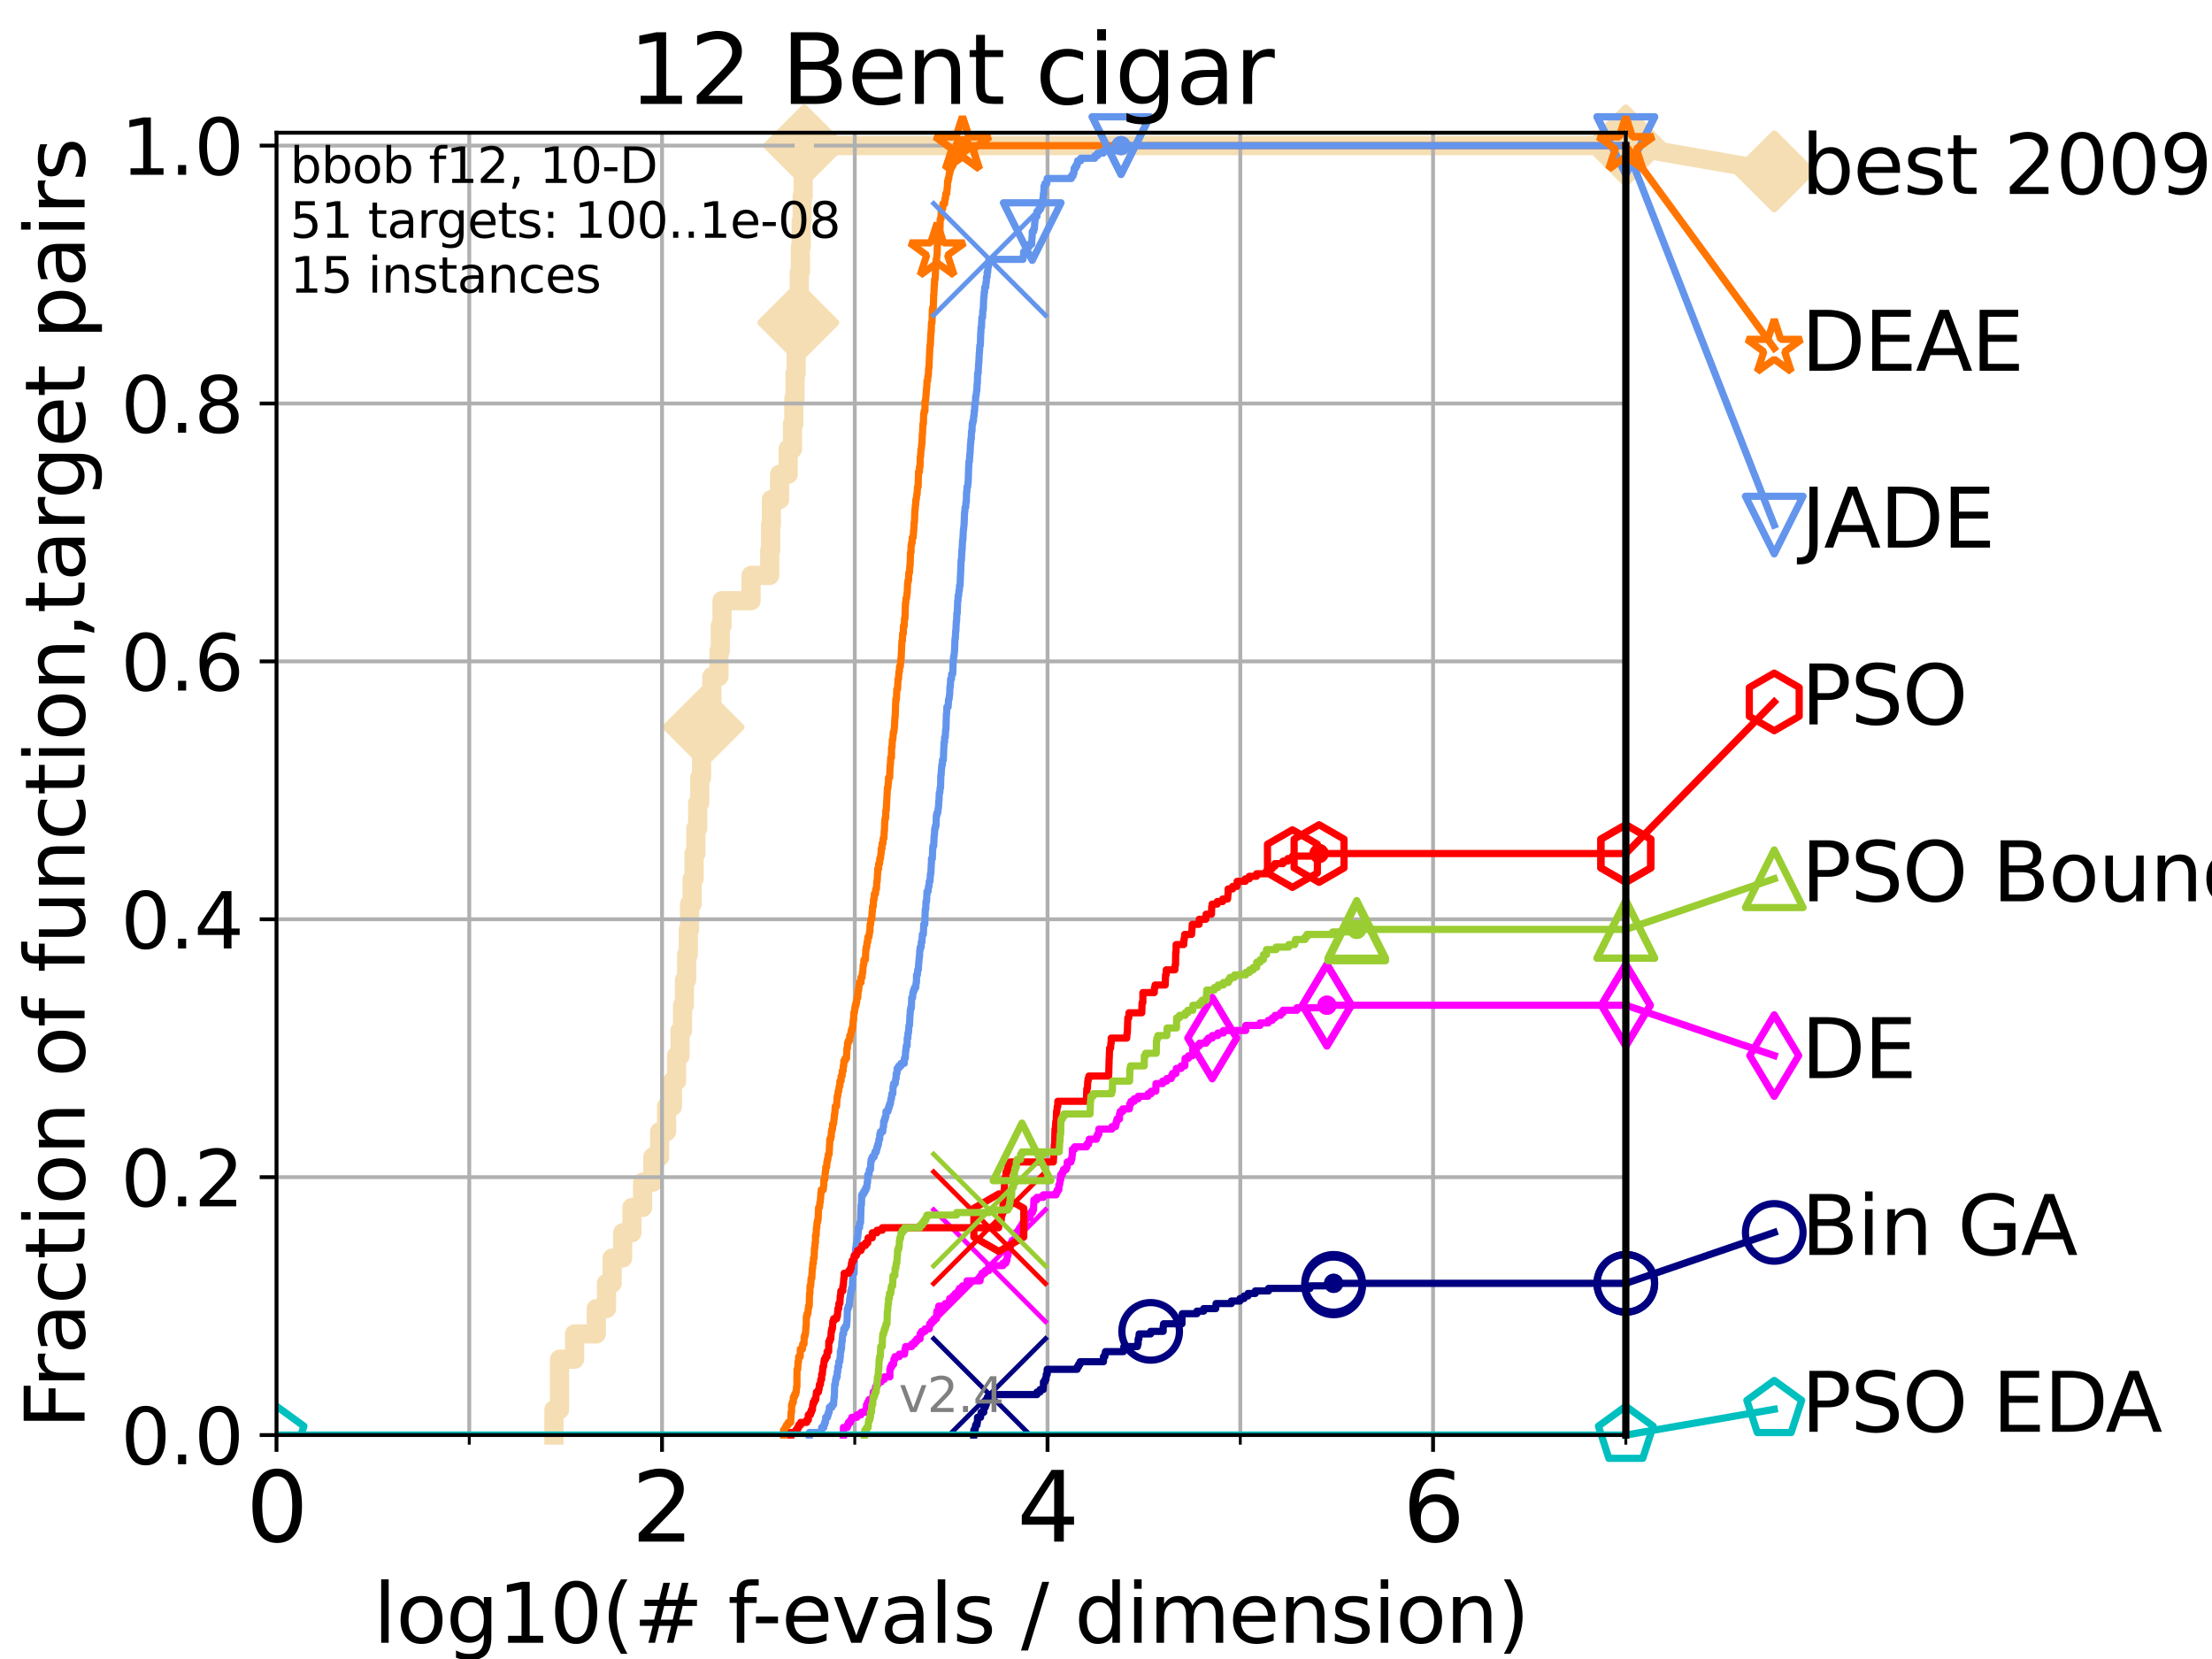 <?xml version="1.0" encoding="utf-8" standalone="no"?>
<!DOCTYPE svg PUBLIC "-//W3C//DTD SVG 1.1//EN"
  "http://www.w3.org/Graphics/SVG/1.1/DTD/svg11.dtd">
<svg height="345.6pt" version="1.1" viewBox="0 0 460.8 345.6" width="460.8pt" xmlns="http://www.w3.org/2000/svg" xmlns:xlink="http://www.w3.org/1999/xlink">
 <defs>
  <style type="text/css">*{stroke-linecap:butt;stroke-linejoin:round;}</style>
 </defs>
 <g id="figure_1">
  <g id="patch_1">
   <path d="M 0 345.6 
L 460.8 345.6 
L 460.8 0 
L 0 0 
z
" style="fill:#ffffff;"/>
  </g>
  <g id="axes_1">
   <g id="patch_2">
    <path d="M 57.6 298.944 
L 338.688 298.944 
L 338.688 27.648 
L 57.6 27.648 
z
" style="fill:#ffffff;"/>
   </g>
   <g id="line2d_1">
    <path d="M 115.397 298.944 
L 115.397 293.677 
L 116.562 293.677 
L 116.562 283.143 
L 119.702 283.143 
L 119.702 277.877 
L 124.216 277.877 
L 124.216 272.61 
L 126.338 272.61 
L 126.338 267.343 
L 127.517 267.343 
L 127.517 262.076 
L 129.714 262.076 
L 129.714 256.809 
L 131.641 256.809 
L 131.641 251.542 
L 133.866 251.542 
L 133.866 246.275 
L 135.996 246.275 
L 135.996 241.009 
L 137.416 241.009 
L 137.416 235.742 
L 138.861 235.742 
L 138.861 230.475 
L 140.088 230.475 
L 140.088 225.208 
L 140.944 225.208 
L 140.944 219.941 
L 141.662 219.941 
L 141.662 214.674 
L 142.189 214.674 
L 142.189 209.407 
L 142.58 209.407 
L 142.58 204.141 
L 143.041 204.141 
L 143.041 198.874 
L 143.388 198.874 
L 143.388 193.607 
L 143.654 193.607 
L 143.654 188.34 
L 144.185 188.34 
L 144.185 183.073 
L 144.582 183.073 
L 144.582 177.806 
L 144.959 177.806 
L 144.959 172.539 
L 145.35 172.539 
L 145.35 167.272 
L 145.766 167.272 
L 145.766 162.006 
L 146.151 162.006 
L 146.151 156.739 
L 146.559 156.739 
L 146.559 151.472 
L 147.957 151.472 
L 147.957 146.205 
L 148.297 146.205 
L 148.297 140.938 
L 149.771 140.938 
L 149.771 135.671 
L 150.042 135.671 
L 150.042 130.404 
L 150.412 130.404 
L 150.412 125.138 
L 156.461 125.138 
L 156.461 119.871 
L 160.346 119.871 
L 160.346 114.604 
L 160.538 114.604 
L 160.538 109.337 
L 160.689 109.337 
L 160.689 104.07 
L 162.398 104.07 
L 162.398 98.803 
L 164.191 98.803 
L 164.191 93.536 
L 165.091 93.536 
L 165.091 88.27 
L 165.375 88.27 
L 165.375 83.003 
L 165.626 83.003 
L 165.626 77.736 
L 165.852 77.736 
L 165.852 72.469 
L 166.079 72.469 
L 166.079 67.202 
L 166.307 67.202 
L 166.307 61.935 
L 166.507 61.935 
L 166.507 56.668 
L 166.729 56.668 
L 166.729 51.402 
L 166.905 51.402 
L 166.905 46.135 
L 167.099 46.135 
L 167.099 40.868 
L 167.314 40.868 
L 167.314 35.601 
L 167.545 35.601 
L 167.545 30.334 
L 338.688 30.334 
" style="fill:none;stroke:#f5deb3;stroke-linecap:square;stroke-width:4;"/>
   </g>
   <g id="line2d_2">
    <defs>
     <path d="M 0 7.778 
L 7.778 0 
L 0 -7.778 
L -7.778 0 
z
" id="mc1ee59985d" style="stroke:#f5deb3;stroke-linejoin:miter;stroke-width:1.5;"/>
    </defs>
    <g>
     <use style="fill:#f5deb3;stroke:#f5deb3;stroke-linejoin:miter;stroke-width:1.5;" x="146.559" xlink:href="#mc1ee59985d" y="151.472"/>
     <use style="fill:#f5deb3;stroke:#f5deb3;stroke-linejoin:miter;stroke-width:1.5;" x="166.307" xlink:href="#mc1ee59985d" y="67.202"/>
     <use style="fill:#f5deb3;stroke:#f5deb3;stroke-linejoin:miter;stroke-width:1.5;" x="167.545" xlink:href="#mc1ee59985d" y="30.334"/>
     <use style="fill:#f5deb3;stroke:#f5deb3;stroke-linejoin:miter;stroke-width:1.5;" x="167.545" xlink:href="#mc1ee59985d" y="30.334"/>
     <use style="fill:#f5deb3;stroke:#f5deb3;stroke-linejoin:miter;stroke-width:1.5;" x="338.688" xlink:href="#mc1ee59985d" y="30.334"/>
    </g>
   </g>
   <g id="line2d_3">
    <path style="fill:none;stroke:#f5deb3;stroke-linecap:square;stroke-width:4;"/>
    <g/>
   </g>
   <g id="line2d_4">
    <path d="M 338.688 30.334 
L 369.608 35.706 
" style="fill:none;stroke:#f5deb3;stroke-linecap:square;stroke-width:4;"/>
    <g>
     <use style="fill:#f5deb3;stroke:#f5deb3;stroke-linejoin:miter;stroke-width:1.5;" x="338.688" xlink:href="#mc1ee59985d" y="30.334"/>
     <use style="fill:#f5deb3;stroke:#f5deb3;stroke-linejoin:miter;stroke-width:1.5;" x="369.608" xlink:href="#mc1ee59985d" y="35.706"/>
    </g>
   </g>
   <g id="matplotlib.axis_1">
    <g id="xtick_1">
     <g id="line2d_5">
      <path clip-path="url(#pd094ca3559)" d="M 57.6 298.944 
L 57.6 27.648 
" style="fill:none;stroke:#b0b0b0;stroke-linecap:square;stroke-width:0.8;"/>
     </g>
     <g id="line2d_6">
      <defs>
       <path d="M 0 0 
L 0 3.5 
" id="m0e37fb16a2" style="stroke:#000000;stroke-width:0.8;"/>
      </defs>
      <g>
       <use style="stroke:#000000;stroke-width:0.8;" x="57.6" xlink:href="#m0e37fb16a2" y="298.944"/>
      </g>
     </g>
     <g id="text_1">
      <!-- 0 -->
      <g transform="translate(51.237 321.141)scale(0.2 -0.2)">
       <defs>
        <path d="M 2034 4250 
Q 1547 4250 1301 3770 
Q 1056 3291 1056 2328 
Q 1056 1369 1301 889 
Q 1547 409 2034 409 
Q 2525 409 2770 889 
Q 3016 1369 3016 2328 
Q 3016 3291 2770 3770 
Q 2525 4250 2034 4250 
z
M 2034 4750 
Q 2819 4750 3233 4129 
Q 3647 3509 3647 2328 
Q 3647 1150 3233 529 
Q 2819 -91 2034 -91 
Q 1250 -91 836 529 
Q 422 1150 422 2328 
Q 422 3509 836 4129 
Q 1250 4750 2034 4750 
z
" id="DejaVuSans-30" transform="scale(0.016)"/>
       </defs>
       <use xlink:href="#DejaVuSans-30"/>
      </g>
     </g>
    </g>
    <g id="xtick_2">
     <g id="line2d_7">
      <path clip-path="url(#pd094ca3559)" d="M 137.911 298.944 
L 137.911 27.648 
" style="fill:none;stroke:#b0b0b0;stroke-linecap:square;stroke-width:0.8;"/>
     </g>
     <g id="line2d_8">
      <g>
       <use style="stroke:#000000;stroke-width:0.8;" x="137.911" xlink:href="#m0e37fb16a2" y="298.944"/>
      </g>
     </g>
     <g id="text_2">
      <!-- 2 -->
      <g transform="translate(131.548 321.141)scale(0.2 -0.2)">
       <defs>
        <path d="M 1228 531 
L 3431 531 
L 3431 0 
L 469 0 
L 469 531 
Q 828 903 1448 1529 
Q 2069 2156 2228 2338 
Q 2531 2678 2651 2914 
Q 2772 3150 2772 3378 
Q 2772 3750 2511 3984 
Q 2250 4219 1831 4219 
Q 1534 4219 1204 4116 
Q 875 4013 500 3803 
L 500 4441 
Q 881 4594 1212 4672 
Q 1544 4750 1819 4750 
Q 2544 4750 2975 4387 
Q 3406 4025 3406 3419 
Q 3406 3131 3298 2873 
Q 3191 2616 2906 2266 
Q 2828 2175 2409 1742 
Q 1991 1309 1228 531 
z
" id="DejaVuSans-32" transform="scale(0.016)"/>
       </defs>
       <use xlink:href="#DejaVuSans-32"/>
      </g>
     </g>
    </g>
    <g id="xtick_3">
     <g id="line2d_9">
      <path clip-path="url(#pd094ca3559)" d="M 218.222 298.944 
L 218.222 27.648 
" style="fill:none;stroke:#b0b0b0;stroke-linecap:square;stroke-width:0.8;"/>
     </g>
     <g id="line2d_10">
      <g>
       <use style="stroke:#000000;stroke-width:0.8;" x="218.222" xlink:href="#m0e37fb16a2" y="298.944"/>
      </g>
     </g>
     <g id="text_3">
      <!-- 4 -->
      <g transform="translate(211.859 321.141)scale(0.2 -0.2)">
       <defs>
        <path d="M 2419 4116 
L 825 1625 
L 2419 1625 
L 2419 4116 
z
M 2253 4666 
L 3047 4666 
L 3047 1625 
L 3713 1625 
L 3713 1100 
L 3047 1100 
L 3047 0 
L 2419 0 
L 2419 1100 
L 313 1100 
L 313 1709 
L 2253 4666 
z
" id="DejaVuSans-34" transform="scale(0.016)"/>
       </defs>
       <use xlink:href="#DejaVuSans-34"/>
      </g>
     </g>
    </g>
    <g id="xtick_4">
     <g id="line2d_11">
      <path clip-path="url(#pd094ca3559)" d="M 298.533 298.944 
L 298.533 27.648 
" style="fill:none;stroke:#b0b0b0;stroke-linecap:square;stroke-width:0.8;"/>
     </g>
     <g id="line2d_12">
      <g>
       <use style="stroke:#000000;stroke-width:0.8;" x="298.533" xlink:href="#m0e37fb16a2" y="298.944"/>
      </g>
     </g>
     <g id="text_4">
      <!-- 6 -->
      <g transform="translate(292.17 321.141)scale(0.2 -0.2)">
       <defs>
        <path d="M 2113 2584 
Q 1688 2584 1439 2293 
Q 1191 2003 1191 1497 
Q 1191 994 1439 701 
Q 1688 409 2113 409 
Q 2538 409 2786 701 
Q 3034 994 3034 1497 
Q 3034 2003 2786 2293 
Q 2538 2584 2113 2584 
z
M 3366 4563 
L 3366 3988 
Q 3128 4100 2886 4159 
Q 2644 4219 2406 4219 
Q 1781 4219 1451 3797 
Q 1122 3375 1075 2522 
Q 1259 2794 1537 2939 
Q 1816 3084 2150 3084 
Q 2853 3084 3261 2657 
Q 3669 2231 3669 1497 
Q 3669 778 3244 343 
Q 2819 -91 2113 -91 
Q 1303 -91 875 529 
Q 447 1150 447 2328 
Q 447 3434 972 4092 
Q 1497 4750 2381 4750 
Q 2619 4750 2861 4703 
Q 3103 4656 3366 4563 
z
" id="DejaVuSans-36" transform="scale(0.016)"/>
       </defs>
       <use xlink:href="#DejaVuSans-36"/>
      </g>
     </g>
    </g>
    <g id="xtick_5">
     <g id="line2d_13">
      <path clip-path="url(#pd094ca3559)" d="M 97.755 298.944 
L 97.755 27.648 
" style="fill:none;stroke:#b0b0b0;stroke-linecap:square;stroke-width:0.8;"/>
     </g>
     <g id="line2d_14">
      <defs>
       <path d="M 0 0 
L 0 2 
" id="m02a1d24b00" style="stroke:#000000;stroke-width:0.6;"/>
      </defs>
      <g>
       <use style="stroke:#000000;stroke-width:0.6;" x="97.755" xlink:href="#m02a1d24b00" y="298.944"/>
      </g>
     </g>
    </g>
    <g id="xtick_6">
     <g id="line2d_15">
      <path clip-path="url(#pd094ca3559)" d="M 178.066 298.944 
L 178.066 27.648 
" style="fill:none;stroke:#b0b0b0;stroke-linecap:square;stroke-width:0.8;"/>
     </g>
     <g id="line2d_16">
      <g>
       <use style="stroke:#000000;stroke-width:0.6;" x="178.066" xlink:href="#m02a1d24b00" y="298.944"/>
      </g>
     </g>
    </g>
    <g id="xtick_7">
     <g id="line2d_17">
      <path clip-path="url(#pd094ca3559)" d="M 258.377 298.944 
L 258.377 27.648 
" style="fill:none;stroke:#b0b0b0;stroke-linecap:square;stroke-width:0.8;"/>
     </g>
     <g id="line2d_18">
      <g>
       <use style="stroke:#000000;stroke-width:0.6;" x="258.377" xlink:href="#m02a1d24b00" y="298.944"/>
      </g>
     </g>
    </g>
    <g id="xtick_8">
     <g id="line2d_19">
      <path clip-path="url(#pd094ca3559)" d="M 338.688 298.944 
L 338.688 27.648 
" style="fill:none;stroke:#b0b0b0;stroke-linecap:square;stroke-width:0.8;"/>
     </g>
     <g id="line2d_20">
      <g>
       <use style="stroke:#000000;stroke-width:0.6;" x="338.688" xlink:href="#m02a1d24b00" y="298.944"/>
      </g>
     </g>
    </g>
    <g id="text_5">
     <!-- log10(# f-evals / dimension) -->
     <g transform="translate(77.764 342.218)scale(0.17 -0.17)">
      <defs>
       <path d="M 603 4863 
L 1178 4863 
L 1178 0 
L 603 0 
L 603 4863 
z
" id="DejaVuSans-6c" transform="scale(0.016)"/>
       <path d="M 1959 3097 
Q 1497 3097 1228 2736 
Q 959 2375 959 1747 
Q 959 1119 1226 758 
Q 1494 397 1959 397 
Q 2419 397 2687 759 
Q 2956 1122 2956 1747 
Q 2956 2369 2687 2733 
Q 2419 3097 1959 3097 
z
M 1959 3584 
Q 2709 3584 3137 3096 
Q 3566 2609 3566 1747 
Q 3566 888 3137 398 
Q 2709 -91 1959 -91 
Q 1206 -91 779 398 
Q 353 888 353 1747 
Q 353 2609 779 3096 
Q 1206 3584 1959 3584 
z
" id="DejaVuSans-6f" transform="scale(0.016)"/>
       <path d="M 2906 1791 
Q 2906 2416 2648 2759 
Q 2391 3103 1925 3103 
Q 1463 3103 1205 2759 
Q 947 2416 947 1791 
Q 947 1169 1205 825 
Q 1463 481 1925 481 
Q 2391 481 2648 825 
Q 2906 1169 2906 1791 
z
M 3481 434 
Q 3481 -459 3084 -895 
Q 2688 -1331 1869 -1331 
Q 1566 -1331 1297 -1286 
Q 1028 -1241 775 -1147 
L 775 -588 
Q 1028 -725 1275 -790 
Q 1522 -856 1778 -856 
Q 2344 -856 2625 -561 
Q 2906 -266 2906 331 
L 2906 616 
Q 2728 306 2450 153 
Q 2172 0 1784 0 
Q 1141 0 747 490 
Q 353 981 353 1791 
Q 353 2603 747 3093 
Q 1141 3584 1784 3584 
Q 2172 3584 2450 3431 
Q 2728 3278 2906 2969 
L 2906 3500 
L 3481 3500 
L 3481 434 
z
" id="DejaVuSans-67" transform="scale(0.016)"/>
       <path d="M 794 531 
L 1825 531 
L 1825 4091 
L 703 3866 
L 703 4441 
L 1819 4666 
L 2450 4666 
L 2450 531 
L 3481 531 
L 3481 0 
L 794 0 
L 794 531 
z
" id="DejaVuSans-31" transform="scale(0.016)"/>
       <path d="M 1984 4856 
Q 1566 4138 1362 3434 
Q 1159 2731 1159 2009 
Q 1159 1288 1364 580 
Q 1569 -128 1984 -844 
L 1484 -844 
Q 1016 -109 783 600 
Q 550 1309 550 2009 
Q 550 2706 781 3412 
Q 1013 4119 1484 4856 
L 1984 4856 
z
" id="DejaVuSans-28" transform="scale(0.016)"/>
       <path d="M 3272 2816 
L 2363 2816 
L 2100 1772 
L 3016 1772 
L 3272 2816 
z
M 2803 4594 
L 2478 3297 
L 3391 3297 
L 3719 4594 
L 4219 4594 
L 3897 3297 
L 4872 3297 
L 4872 2816 
L 3775 2816 
L 3519 1772 
L 4513 1772 
L 4513 1294 
L 3397 1294 
L 3072 0 
L 2572 0 
L 2894 1294 
L 1978 1294 
L 1656 0 
L 1153 0 
L 1478 1294 
L 494 1294 
L 494 1772 
L 1594 1772 
L 1856 2816 
L 850 2816 
L 850 3297 
L 1978 3297 
L 2297 4594 
L 2803 4594 
z
" id="DejaVuSans-23" transform="scale(0.016)"/>
       <path id="DejaVuSans-20" transform="scale(0.016)"/>
       <path d="M 2375 4863 
L 2375 4384 
L 1825 4384 
Q 1516 4384 1395 4259 
Q 1275 4134 1275 3809 
L 1275 3500 
L 2222 3500 
L 2222 3053 
L 1275 3053 
L 1275 0 
L 697 0 
L 697 3053 
L 147 3053 
L 147 3500 
L 697 3500 
L 697 3744 
Q 697 4328 969 4595 
Q 1241 4863 1831 4863 
L 2375 4863 
z
" id="DejaVuSans-66" transform="scale(0.016)"/>
       <path d="M 313 2009 
L 1997 2009 
L 1997 1497 
L 313 1497 
L 313 2009 
z
" id="DejaVuSans-2d" transform="scale(0.016)"/>
       <path d="M 3597 1894 
L 3597 1613 
L 953 1613 
Q 991 1019 1311 708 
Q 1631 397 2203 397 
Q 2534 397 2845 478 
Q 3156 559 3463 722 
L 3463 178 
Q 3153 47 2828 -22 
Q 2503 -91 2169 -91 
Q 1331 -91 842 396 
Q 353 884 353 1716 
Q 353 2575 817 3079 
Q 1281 3584 2069 3584 
Q 2775 3584 3186 3129 
Q 3597 2675 3597 1894 
z
M 3022 2063 
Q 3016 2534 2758 2815 
Q 2500 3097 2075 3097 
Q 1594 3097 1305 2825 
Q 1016 2553 972 2059 
L 3022 2063 
z
" id="DejaVuSans-65" transform="scale(0.016)"/>
       <path d="M 191 3500 
L 800 3500 
L 1894 563 
L 2988 3500 
L 3597 3500 
L 2284 0 
L 1503 0 
L 191 3500 
z
" id="DejaVuSans-76" transform="scale(0.016)"/>
       <path d="M 2194 1759 
Q 1497 1759 1228 1600 
Q 959 1441 959 1056 
Q 959 750 1161 570 
Q 1363 391 1709 391 
Q 2188 391 2477 730 
Q 2766 1069 2766 1631 
L 2766 1759 
L 2194 1759 
z
M 3341 1997 
L 3341 0 
L 2766 0 
L 2766 531 
Q 2569 213 2275 61 
Q 1981 -91 1556 -91 
Q 1019 -91 701 211 
Q 384 513 384 1019 
Q 384 1609 779 1909 
Q 1175 2209 1959 2209 
L 2766 2209 
L 2766 2266 
Q 2766 2663 2505 2880 
Q 2244 3097 1772 3097 
Q 1472 3097 1187 3025 
Q 903 2953 641 2809 
L 641 3341 
Q 956 3463 1253 3523 
Q 1550 3584 1831 3584 
Q 2591 3584 2966 3190 
Q 3341 2797 3341 1997 
z
" id="DejaVuSans-61" transform="scale(0.016)"/>
       <path d="M 2834 3397 
L 2834 2853 
Q 2591 2978 2328 3040 
Q 2066 3103 1784 3103 
Q 1356 3103 1142 2972 
Q 928 2841 928 2578 
Q 928 2378 1081 2264 
Q 1234 2150 1697 2047 
L 1894 2003 
Q 2506 1872 2764 1633 
Q 3022 1394 3022 966 
Q 3022 478 2636 193 
Q 2250 -91 1575 -91 
Q 1294 -91 989 -36 
Q 684 19 347 128 
L 347 722 
Q 666 556 975 473 
Q 1284 391 1588 391 
Q 1994 391 2212 530 
Q 2431 669 2431 922 
Q 2431 1156 2273 1281 
Q 2116 1406 1581 1522 
L 1381 1569 
Q 847 1681 609 1914 
Q 372 2147 372 2553 
Q 372 3047 722 3315 
Q 1072 3584 1716 3584 
Q 2034 3584 2315 3537 
Q 2597 3491 2834 3397 
z
" id="DejaVuSans-73" transform="scale(0.016)"/>
       <path d="M 1625 4666 
L 2156 4666 
L 531 -594 
L 0 -594 
L 1625 4666 
z
" id="DejaVuSans-2f" transform="scale(0.016)"/>
       <path d="M 2906 2969 
L 2906 4863 
L 3481 4863 
L 3481 0 
L 2906 0 
L 2906 525 
Q 2725 213 2448 61 
Q 2172 -91 1784 -91 
Q 1150 -91 751 415 
Q 353 922 353 1747 
Q 353 2572 751 3078 
Q 1150 3584 1784 3584 
Q 2172 3584 2448 3432 
Q 2725 3281 2906 2969 
z
M 947 1747 
Q 947 1113 1208 752 
Q 1469 391 1925 391 
Q 2381 391 2643 752 
Q 2906 1113 2906 1747 
Q 2906 2381 2643 2742 
Q 2381 3103 1925 3103 
Q 1469 3103 1208 2742 
Q 947 2381 947 1747 
z
" id="DejaVuSans-64" transform="scale(0.016)"/>
       <path d="M 603 3500 
L 1178 3500 
L 1178 0 
L 603 0 
L 603 3500 
z
M 603 4863 
L 1178 4863 
L 1178 4134 
L 603 4134 
L 603 4863 
z
" id="DejaVuSans-69" transform="scale(0.016)"/>
       <path d="M 3328 2828 
Q 3544 3216 3844 3400 
Q 4144 3584 4550 3584 
Q 5097 3584 5394 3201 
Q 5691 2819 5691 2113 
L 5691 0 
L 5113 0 
L 5113 2094 
Q 5113 2597 4934 2840 
Q 4756 3084 4391 3084 
Q 3944 3084 3684 2787 
Q 3425 2491 3425 1978 
L 3425 0 
L 2847 0 
L 2847 2094 
Q 2847 2600 2669 2842 
Q 2491 3084 2119 3084 
Q 1678 3084 1418 2786 
Q 1159 2488 1159 1978 
L 1159 0 
L 581 0 
L 581 3500 
L 1159 3500 
L 1159 2956 
Q 1356 3278 1631 3431 
Q 1906 3584 2284 3584 
Q 2666 3584 2933 3390 
Q 3200 3197 3328 2828 
z
" id="DejaVuSans-6d" transform="scale(0.016)"/>
       <path d="M 3513 2113 
L 3513 0 
L 2938 0 
L 2938 2094 
Q 2938 2591 2744 2837 
Q 2550 3084 2163 3084 
Q 1697 3084 1428 2787 
Q 1159 2491 1159 1978 
L 1159 0 
L 581 0 
L 581 3500 
L 1159 3500 
L 1159 2956 
Q 1366 3272 1645 3428 
Q 1925 3584 2291 3584 
Q 2894 3584 3203 3211 
Q 3513 2838 3513 2113 
z
" id="DejaVuSans-6e" transform="scale(0.016)"/>
       <path d="M 513 4856 
L 1013 4856 
Q 1481 4119 1714 3412 
Q 1947 2706 1947 2009 
Q 1947 1309 1714 600 
Q 1481 -109 1013 -844 
L 513 -844 
Q 928 -128 1133 580 
Q 1338 1288 1338 2009 
Q 1338 2731 1133 3434 
Q 928 4138 513 4856 
z
" id="DejaVuSans-29" transform="scale(0.016)"/>
      </defs>
      <use xlink:href="#DejaVuSans-6c"/>
      <use x="27.783" xlink:href="#DejaVuSans-6f"/>
      <use x="88.965" xlink:href="#DejaVuSans-67"/>
      <use x="152.441" xlink:href="#DejaVuSans-31"/>
      <use x="216.064" xlink:href="#DejaVuSans-30"/>
      <use x="279.688" xlink:href="#DejaVuSans-28"/>
      <use x="318.701" xlink:href="#DejaVuSans-23"/>
      <use x="402.49" xlink:href="#DejaVuSans-20"/>
      <use x="434.277" xlink:href="#DejaVuSans-66"/>
      <use x="463.982" xlink:href="#DejaVuSans-2d"/>
      <use x="500.066" xlink:href="#DejaVuSans-65"/>
      <use x="561.59" xlink:href="#DejaVuSans-76"/>
      <use x="620.77" xlink:href="#DejaVuSans-61"/>
      <use x="682.049" xlink:href="#DejaVuSans-6c"/>
      <use x="709.832" xlink:href="#DejaVuSans-73"/>
      <use x="761.932" xlink:href="#DejaVuSans-20"/>
      <use x="793.719" xlink:href="#DejaVuSans-2f"/>
      <use x="827.41" xlink:href="#DejaVuSans-20"/>
      <use x="859.197" xlink:href="#DejaVuSans-64"/>
      <use x="922.674" xlink:href="#DejaVuSans-69"/>
      <use x="950.457" xlink:href="#DejaVuSans-6d"/>
      <use x="1047.869" xlink:href="#DejaVuSans-65"/>
      <use x="1109.393" xlink:href="#DejaVuSans-6e"/>
      <use x="1172.771" xlink:href="#DejaVuSans-73"/>
      <use x="1224.871" xlink:href="#DejaVuSans-69"/>
      <use x="1252.654" xlink:href="#DejaVuSans-6f"/>
      <use x="1313.836" xlink:href="#DejaVuSans-6e"/>
      <use x="1377.215" xlink:href="#DejaVuSans-29"/>
     </g>
    </g>
   </g>
   <g id="matplotlib.axis_2">
    <g id="ytick_1">
     <g id="line2d_21">
      <path clip-path="url(#pd094ca3559)" d="M 57.6 298.944 
L 338.688 298.944 
" style="fill:none;stroke:#b0b0b0;stroke-linecap:square;stroke-width:0.8;"/>
     </g>
     <g id="line2d_22">
      <defs>
       <path d="M 0 0 
L -3.5 0 
" id="mf523326540" style="stroke:#000000;stroke-width:0.8;"/>
      </defs>
      <g>
       <use style="stroke:#000000;stroke-width:0.8;" x="57.6" xlink:href="#mf523326540" y="298.944"/>
      </g>
     </g>
     <g id="text_6">
      <!-- 0.0 -->
      <g transform="translate(25.155 305.023)scale(0.16 -0.16)">
       <defs>
        <path d="M 684 794 
L 1344 794 
L 1344 0 
L 684 0 
L 684 794 
z
" id="DejaVuSans-2e" transform="scale(0.016)"/>
       </defs>
       <use xlink:href="#DejaVuSans-30"/>
       <use x="63.623" xlink:href="#DejaVuSans-2e"/>
       <use x="95.41" xlink:href="#DejaVuSans-30"/>
      </g>
     </g>
    </g>
    <g id="ytick_2">
     <g id="line2d_23">
      <path clip-path="url(#pd094ca3559)" d="M 57.6 245.222 
L 338.688 245.222 
" style="fill:none;stroke:#b0b0b0;stroke-linecap:square;stroke-width:0.8;"/>
     </g>
     <g id="line2d_24">
      <g>
       <use style="stroke:#000000;stroke-width:0.8;" x="57.6" xlink:href="#mf523326540" y="245.222"/>
      </g>
     </g>
     <g id="text_7">
      <!-- 0.2 -->
      <g transform="translate(25.155 251.301)scale(0.16 -0.16)">
       <use xlink:href="#DejaVuSans-30"/>
       <use x="63.623" xlink:href="#DejaVuSans-2e"/>
       <use x="95.41" xlink:href="#DejaVuSans-32"/>
      </g>
     </g>
    </g>
    <g id="ytick_3">
     <g id="line2d_25">
      <path clip-path="url(#pd094ca3559)" d="M 57.6 191.5 
L 338.688 191.5 
" style="fill:none;stroke:#b0b0b0;stroke-linecap:square;stroke-width:0.8;"/>
     </g>
     <g id="line2d_26">
      <g>
       <use style="stroke:#000000;stroke-width:0.8;" x="57.6" xlink:href="#mf523326540" y="191.5"/>
      </g>
     </g>
     <g id="text_8">
      <!-- 0.4 -->
      <g transform="translate(25.155 197.579)scale(0.16 -0.16)">
       <use xlink:href="#DejaVuSans-30"/>
       <use x="63.623" xlink:href="#DejaVuSans-2e"/>
       <use x="95.41" xlink:href="#DejaVuSans-34"/>
      </g>
     </g>
    </g>
    <g id="ytick_4">
     <g id="line2d_27">
      <path clip-path="url(#pd094ca3559)" d="M 57.6 137.778 
L 338.688 137.778 
" style="fill:none;stroke:#b0b0b0;stroke-linecap:square;stroke-width:0.8;"/>
     </g>
     <g id="line2d_28">
      <g>
       <use style="stroke:#000000;stroke-width:0.8;" x="57.6" xlink:href="#mf523326540" y="137.778"/>
      </g>
     </g>
     <g id="text_9">
      <!-- 0.6 -->
      <g transform="translate(25.155 143.857)scale(0.16 -0.16)">
       <use xlink:href="#DejaVuSans-30"/>
       <use x="63.623" xlink:href="#DejaVuSans-2e"/>
       <use x="95.41" xlink:href="#DejaVuSans-36"/>
      </g>
     </g>
    </g>
    <g id="ytick_5">
     <g id="line2d_29">
      <path clip-path="url(#pd094ca3559)" d="M 57.6 84.056 
L 338.688 84.056 
" style="fill:none;stroke:#b0b0b0;stroke-linecap:square;stroke-width:0.8;"/>
     </g>
     <g id="line2d_30">
      <g>
       <use style="stroke:#000000;stroke-width:0.8;" x="57.6" xlink:href="#mf523326540" y="84.056"/>
      </g>
     </g>
     <g id="text_10">
      <!-- 0.8 -->
      <g transform="translate(25.155 90.135)scale(0.16 -0.16)">
       <defs>
        <path d="M 2034 2216 
Q 1584 2216 1326 1975 
Q 1069 1734 1069 1313 
Q 1069 891 1326 650 
Q 1584 409 2034 409 
Q 2484 409 2743 651 
Q 3003 894 3003 1313 
Q 3003 1734 2745 1975 
Q 2488 2216 2034 2216 
z
M 1403 2484 
Q 997 2584 770 2862 
Q 544 3141 544 3541 
Q 544 4100 942 4425 
Q 1341 4750 2034 4750 
Q 2731 4750 3128 4425 
Q 3525 4100 3525 3541 
Q 3525 3141 3298 2862 
Q 3072 2584 2669 2484 
Q 3125 2378 3379 2068 
Q 3634 1759 3634 1313 
Q 3634 634 3220 271 
Q 2806 -91 2034 -91 
Q 1263 -91 848 271 
Q 434 634 434 1313 
Q 434 1759 690 2068 
Q 947 2378 1403 2484 
z
M 1172 3481 
Q 1172 3119 1398 2916 
Q 1625 2713 2034 2713 
Q 2441 2713 2670 2916 
Q 2900 3119 2900 3481 
Q 2900 3844 2670 4047 
Q 2441 4250 2034 4250 
Q 1625 4250 1398 4047 
Q 1172 3844 1172 3481 
z
" id="DejaVuSans-38" transform="scale(0.016)"/>
       </defs>
       <use xlink:href="#DejaVuSans-30"/>
       <use x="63.623" xlink:href="#DejaVuSans-2e"/>
       <use x="95.41" xlink:href="#DejaVuSans-38"/>
      </g>
     </g>
    </g>
    <g id="ytick_6">
     <g id="line2d_31">
      <path clip-path="url(#pd094ca3559)" d="M 57.6 30.334 
L 338.688 30.334 
" style="fill:none;stroke:#b0b0b0;stroke-linecap:square;stroke-width:0.8;"/>
     </g>
     <g id="line2d_32">
      <g>
       <use style="stroke:#000000;stroke-width:0.8;" x="57.6" xlink:href="#mf523326540" y="30.334"/>
      </g>
     </g>
     <g id="text_11">
      <!-- 1.0 -->
      <g transform="translate(25.155 36.413)scale(0.16 -0.16)">
       <use xlink:href="#DejaVuSans-31"/>
       <use x="63.623" xlink:href="#DejaVuSans-2e"/>
       <use x="95.41" xlink:href="#DejaVuSans-30"/>
      </g>
     </g>
    </g>
    <g id="text_12">
     <!-- Fraction of function,target pairs -->
     <g transform="translate(17.62 297.681)rotate(-90)scale(0.17 -0.17)">
      <defs>
       <path d="M 628 4666 
L 3309 4666 
L 3309 4134 
L 1259 4134 
L 1259 2759 
L 3109 2759 
L 3109 2228 
L 1259 2228 
L 1259 0 
L 628 0 
L 628 4666 
z
" id="DejaVuSans-46" transform="scale(0.016)"/>
       <path d="M 2631 2963 
Q 2534 3019 2420 3045 
Q 2306 3072 2169 3072 
Q 1681 3072 1420 2755 
Q 1159 2438 1159 1844 
L 1159 0 
L 581 0 
L 581 3500 
L 1159 3500 
L 1159 2956 
Q 1341 3275 1631 3429 
Q 1922 3584 2338 3584 
Q 2397 3584 2469 3576 
Q 2541 3569 2628 3553 
L 2631 2963 
z
" id="DejaVuSans-72" transform="scale(0.016)"/>
       <path d="M 3122 3366 
L 3122 2828 
Q 2878 2963 2633 3030 
Q 2388 3097 2138 3097 
Q 1578 3097 1268 2742 
Q 959 2388 959 1747 
Q 959 1106 1268 751 
Q 1578 397 2138 397 
Q 2388 397 2633 464 
Q 2878 531 3122 666 
L 3122 134 
Q 2881 22 2623 -34 
Q 2366 -91 2075 -91 
Q 1284 -91 818 406 
Q 353 903 353 1747 
Q 353 2603 823 3093 
Q 1294 3584 2113 3584 
Q 2378 3584 2631 3529 
Q 2884 3475 3122 3366 
z
" id="DejaVuSans-63" transform="scale(0.016)"/>
       <path d="M 1172 4494 
L 1172 3500 
L 2356 3500 
L 2356 3053 
L 1172 3053 
L 1172 1153 
Q 1172 725 1289 603 
Q 1406 481 1766 481 
L 2356 481 
L 2356 0 
L 1766 0 
Q 1100 0 847 248 
Q 594 497 594 1153 
L 594 3053 
L 172 3053 
L 172 3500 
L 594 3500 
L 594 4494 
L 1172 4494 
z
" id="DejaVuSans-74" transform="scale(0.016)"/>
       <path d="M 544 1381 
L 544 3500 
L 1119 3500 
L 1119 1403 
Q 1119 906 1312 657 
Q 1506 409 1894 409 
Q 2359 409 2629 706 
Q 2900 1003 2900 1516 
L 2900 3500 
L 3475 3500 
L 3475 0 
L 2900 0 
L 2900 538 
Q 2691 219 2414 64 
Q 2138 -91 1772 -91 
Q 1169 -91 856 284 
Q 544 659 544 1381 
z
M 1991 3584 
L 1991 3584 
z
" id="DejaVuSans-75" transform="scale(0.016)"/>
       <path d="M 750 794 
L 1409 794 
L 1409 256 
L 897 -744 
L 494 -744 
L 750 256 
L 750 794 
z
" id="DejaVuSans-2c" transform="scale(0.016)"/>
       <path d="M 1159 525 
L 1159 -1331 
L 581 -1331 
L 581 3500 
L 1159 3500 
L 1159 2969 
Q 1341 3281 1617 3432 
Q 1894 3584 2278 3584 
Q 2916 3584 3314 3078 
Q 3713 2572 3713 1747 
Q 3713 922 3314 415 
Q 2916 -91 2278 -91 
Q 1894 -91 1617 61 
Q 1341 213 1159 525 
z
M 3116 1747 
Q 3116 2381 2855 2742 
Q 2594 3103 2138 3103 
Q 1681 3103 1420 2742 
Q 1159 2381 1159 1747 
Q 1159 1113 1420 752 
Q 1681 391 2138 391 
Q 2594 391 2855 752 
Q 3116 1113 3116 1747 
z
" id="DejaVuSans-70" transform="scale(0.016)"/>
      </defs>
      <use xlink:href="#DejaVuSans-46"/>
      <use x="50.27" xlink:href="#DejaVuSans-72"/>
      <use x="91.383" xlink:href="#DejaVuSans-61"/>
      <use x="152.662" xlink:href="#DejaVuSans-63"/>
      <use x="207.643" xlink:href="#DejaVuSans-74"/>
      <use x="246.852" xlink:href="#DejaVuSans-69"/>
      <use x="274.635" xlink:href="#DejaVuSans-6f"/>
      <use x="335.816" xlink:href="#DejaVuSans-6e"/>
      <use x="399.195" xlink:href="#DejaVuSans-20"/>
      <use x="430.982" xlink:href="#DejaVuSans-6f"/>
      <use x="492.164" xlink:href="#DejaVuSans-66"/>
      <use x="527.369" xlink:href="#DejaVuSans-20"/>
      <use x="559.156" xlink:href="#DejaVuSans-66"/>
      <use x="594.361" xlink:href="#DejaVuSans-75"/>
      <use x="657.74" xlink:href="#DejaVuSans-6e"/>
      <use x="721.119" xlink:href="#DejaVuSans-63"/>
      <use x="776.1" xlink:href="#DejaVuSans-74"/>
      <use x="815.309" xlink:href="#DejaVuSans-69"/>
      <use x="843.092" xlink:href="#DejaVuSans-6f"/>
      <use x="904.273" xlink:href="#DejaVuSans-6e"/>
      <use x="967.652" xlink:href="#DejaVuSans-2c"/>
      <use x="999.439" xlink:href="#DejaVuSans-74"/>
      <use x="1038.648" xlink:href="#DejaVuSans-61"/>
      <use x="1099.928" xlink:href="#DejaVuSans-72"/>
      <use x="1139.291" xlink:href="#DejaVuSans-67"/>
      <use x="1202.768" xlink:href="#DejaVuSans-65"/>
      <use x="1264.291" xlink:href="#DejaVuSans-74"/>
      <use x="1303.5" xlink:href="#DejaVuSans-20"/>
      <use x="1335.287" xlink:href="#DejaVuSans-70"/>
      <use x="1398.764" xlink:href="#DejaVuSans-61"/>
      <use x="1460.043" xlink:href="#DejaVuSans-69"/>
      <use x="1487.826" xlink:href="#DejaVuSans-72"/>
      <use x="1528.939" xlink:href="#DejaVuSans-73"/>
     </g>
    </g>
   </g>
   <g id="line2d_33">
    <defs>
     <path d="M 0 1.5 
C 0.398 1.5 0.779 1.342 1.061 1.061 
C 1.342 0.779 1.5 0.398 1.5 0 
C 1.5 -0.398 1.342 -0.779 1.061 -1.061 
C 0.779 -1.342 0.398 -1.5 0 -1.5 
C -0.398 -1.5 -0.779 -1.342 -1.061 -1.061 
C -1.342 -0.779 -1.5 -0.398 -1.5 0 
C -1.5 0.398 -1.342 0.779 -1.061 1.061 
C -0.779 1.342 -0.398 1.5 0 1.5 
z
" id="m1fcd830a05" style="stroke:#f5deb3;"/>
    </defs>
    <g>
     <use style="fill:#f5deb3;stroke:#f5deb3;" x="167.545" xlink:href="#m1fcd830a05" y="30.334"/>
     <use style="fill:#f5deb3;stroke:#f5deb3;" x="167.545" xlink:href="#m1fcd830a05" y="30.334"/>
    </g>
   </g>
   <g id="line2d_34">
    <defs>
     <path d="M 0 1.5 
C 0.398 1.5 0.779 1.342 1.061 1.061 
C 1.342 0.779 1.5 0.398 1.5 0 
C 1.5 -0.398 1.342 -0.779 1.061 -1.061 
C 0.779 -1.342 0.398 -1.5 0 -1.5 
C -0.398 -1.5 -0.779 -1.342 -1.061 -1.061 
C -1.342 -0.779 -1.5 -0.398 -1.5 0 
C -1.5 0.398 -1.342 0.779 -1.061 1.061 
C -0.779 1.342 -0.398 1.5 0 1.5 
z
" id="m15ab9a52b7" style="stroke:#000080;"/>
    </defs>
    <g>
     <use style="fill:#000080;stroke:#000080;" x="277.817" xlink:href="#m15ab9a52b7" y="267.343"/>
     <use style="fill:#000080;stroke:#000080;" x="277.817" xlink:href="#m15ab9a52b7" y="267.343"/>
    </g>
   </g>
   <g id="line2d_35">
    <path d="M 202.83 298.944 
L 202.83 298.417 
L 202.869 298.417 
L 202.869 297.891 
L 203.142 297.891 
L 203.142 297.364 
L 203.238 297.364 
L 203.238 296.837 
L 203.53 296.837 
L 203.53 296.311 
L 203.617 296.311 
L 203.617 295.784 
L 203.634 295.784 
L 203.634 295.257 
L 204.272 295.257 
L 204.272 294.731 
L 204.374 294.731 
L 204.374 294.204 
L 204.929 294.204 
L 204.929 293.677 
L 204.966 293.677 
L 204.966 293.15 
L 205.264 293.15 
L 205.264 292.624 
L 205.461 292.624 
L 205.461 292.097 
L 205.628 292.097 
L 205.628 291.57 
L 205.689 291.57 
L 205.689 291.044 
L 205.959 291.044 
L 205.959 290.517 
L 216.017 290.517 
L 216.017 289.99 
L 216.66 289.99 
L 216.66 289.464 
L 217.327 289.464 
L 217.327 288.937 
L 217.367 288.937 
L 217.367 287.884 
L 217.682 287.884 
L 217.682 287.357 
L 217.9 287.357 
L 217.9 286.83 
L 217.958 286.83 
L 217.958 286.304 
L 218.146 286.304 
L 218.146 285.25 
L 224.396 285.25 
L 224.396 284.723 
L 224.696 284.723 
L 224.696 284.197 
L 225.011 284.197 
L 225.011 283.67 
L 229.87 283.67 
L 229.87 282.617 
L 230.161 282.617 
L 230.161 282.09 
L 230.283 282.09 
L 230.283 281.563 
L 234.042 281.563 
L 234.042 281.037 
L 234.11 281.037 
L 234.11 280.51 
L 236.949 280.51 
L 236.949 279.983 
L 237.096 279.983 
L 237.096 278.93 
L 237.252 278.93 
L 237.252 278.403 
L 237.308 278.403 
L 237.308 277.877 
L 239.703 277.877 
L 239.703 277.35 
L 242.307 277.35 
L 242.307 276.296 
L 242.395 276.296 
L 242.395 275.77 
L 246.221 275.77 
L 246.221 274.19 
L 246.292 274.19 
L 246.292 273.663 
L 249.338 273.663 
L 249.338 273.136 
L 250.746 273.136 
L 250.746 272.61 
L 253.26 272.61 
L 253.26 272.083 
L 253.324 272.083 
L 253.324 271.556 
L 256.512 271.556 
L 256.512 271.03 
L 258.308 271.03 
L 258.308 270.503 
L 259.163 270.503 
L 259.163 269.976 
L 259.978 269.976 
L 259.978 269.45 
L 261.503 269.45 
L 261.503 268.923 
L 264.26 268.923 
L 264.26 268.396 
L 272.905 268.396 
L 272.905 267.87 
L 277.817 267.87 
L 277.817 267.343 
L 338.688 267.343 
" style="fill:none;stroke:#000080;stroke-linecap:square;stroke-width:1.5;"/>
   </g>
   <g id="line2d_36">
    <defs>
     <path d="M 0 6 
C 1.591 6 3.117 5.368 4.243 4.243 
C 5.368 3.117 6 1.591 6 0 
C 6 -1.591 5.368 -3.117 4.243 -4.243 
C 3.117 -5.368 1.591 -6 0 -6 
C -1.591 -6 -3.117 -5.368 -4.243 -4.243 
C -5.368 -3.117 -6 -1.591 -6 0 
C -6 1.591 -5.368 3.117 -4.243 4.243 
C -3.117 5.368 -1.591 6 0 6 
z
" id="m50ad0e57e1" style="stroke:#000080;stroke-width:1.5;"/>
    </defs>
    <g>
     <use style="fill-opacity:0;stroke:#000080;stroke-width:1.5;" x="239.703" xlink:href="#m50ad0e57e1" y="277.35"/>
     <use style="fill-opacity:0;stroke:#000080;stroke-width:1.5;" x="277.817" xlink:href="#m50ad0e57e1" y="267.87"/>
     <use style="fill-opacity:0;stroke:#000080;stroke-width:1.5;" x="277.817" xlink:href="#m50ad0e57e1" y="267.343"/>
     <use style="fill-opacity:0;stroke:#000080;stroke-width:1.5;" x="338.688" xlink:href="#m50ad0e57e1" y="267.343"/>
    </g>
   </g>
   <g id="line2d_37">
    <path style="fill:none;stroke:#000080;stroke-linecap:square;stroke-width:1.5;"/>
    <g/>
   </g>
   <g id="line2d_38">
    <path clip-path="url(#pd094ca3559)" d="M 206.156 290.517 
" style="fill:none;stroke:#000080;stroke-linecap:square;stroke-width:1.5;"/>
    <defs>
     <path d="M -12 12 
L 12 -12 
M -12 -12 
L 12 12 
" id="m2aa39fcf80" style="stroke:#000080;"/>
    </defs>
    <g clip-path="url(#pd094ca3559)">
     <use style="fill:#000080;stroke:#000080;" x="206.156" xlink:href="#m2aa39fcf80" y="290.517"/>
    </g>
   </g>
   <g id="line2d_39">
    <defs>
     <path d="M 0 1.5 
C 0.398 1.5 0.779 1.342 1.061 1.061 
C 1.342 0.779 1.5 0.398 1.5 0 
C 1.5 -0.398 1.342 -0.779 1.061 -1.061 
C 0.779 -1.342 0.398 -1.5 0 -1.5 
C -0.398 -1.5 -0.779 -1.342 -1.061 -1.061 
C -1.342 -0.779 -1.5 -0.398 -1.5 0 
C -1.5 0.398 -1.342 0.779 -1.061 1.061 
C -0.779 1.342 -0.398 1.5 0 1.5 
z
" id="m7fa722e3ca" style="stroke:#ff00ff;"/>
    </defs>
    <g>
     <use style="fill:#ff00ff;stroke:#ff00ff;" x="276.427" xlink:href="#m7fa722e3ca" y="209.407"/>
     <use style="fill:#ff00ff;stroke:#ff00ff;" x="276.427" xlink:href="#m7fa722e3ca" y="209.407"/>
    </g>
   </g>
   <g id="line2d_40">
    <path d="M 175.698 298.944 
L 175.698 297.364 
L 176.519 297.364 
L 176.519 296.837 
L 176.735 296.837 
L 176.735 296.311 
L 177.183 296.311 
L 177.183 295.784 
L 177.447 295.784 
L 177.447 295.257 
L 178.528 295.257 
L 178.528 294.731 
L 179.358 294.731 
L 179.358 294.204 
L 180.279 294.204 
L 180.279 293.677 
L 180.514 293.677 
L 180.514 292.624 
L 180.751 292.624 
L 180.751 292.097 
L 181.029 292.097 
L 181.029 291.57 
L 181.763 291.57 
L 181.763 291.044 
L 181.9 291.044 
L 181.9 289.99 
L 182.385 289.99 
L 182.385 288.937 
L 182.622 288.937 
L 182.622 288.41 
L 182.917 288.41 
L 182.917 287.884 
L 183.563 287.884 
L 183.563 287.357 
L 184.193 287.357 
L 184.193 286.83 
L 185.373 286.83 
L 185.377 285.25 
L 185.507 285.25 
L 185.507 284.723 
L 185.773 284.723 
L 185.773 284.197 
L 186.155 284.197 
L 186.214 283.143 
L 186.434 283.143 
L 186.434 282.617 
L 187.333 282.617 
L 187.333 282.09 
L 188.436 282.09 
L 188.517 281.037 
L 188.657 281.037 
L 188.657 280.51 
L 189.936 280.51 
L 189.936 279.983 
L 190.506 279.983 
L 190.506 279.457 
L 190.964 279.457 
L 190.964 278.93 
L 191.66 278.93 
L 191.66 277.877 
L 191.979 277.877 
L 191.979 277.35 
L 192.708 277.35 
L 192.708 276.823 
L 193.587 276.823 
L 193.672 275.77 
L 194.057 275.77 
L 194.057 275.243 
L 194.55 275.243 
L 194.55 274.716 
L 195.078 274.716 
L 195.164 273.136 
L 195.488 273.136 
L 195.551 272.083 
L 196.903 272.083 
L 196.903 271.556 
L 197.744 271.556 
L 197.834 270.503 
L 198.494 270.503 
L 198.494 269.976 
L 199.001 269.976 
L 199.001 269.45 
L 199.587 269.45 
L 199.587 268.923 
L 199.88 268.923 
L 199.88 268.396 
L 200.517 268.396 
L 200.517 267.87 
L 201.332 267.87 
L 201.332 267.343 
L 201.463 267.343 
L 201.463 266.816 
L 204.164 266.816 
L 204.258 265.763 
L 204.545 265.763 
L 204.545 265.236 
L 205.186 265.236 
L 205.186 264.709 
L 205.963 264.709 
L 205.995 263.656 
L 208.94 263.656 
L 208.94 263.129 
L 209.535 263.129 
L 209.535 262.603 
L 209.746 262.603 
L 209.843 261.549 
L 209.986 261.549 
L 210.014 260.496 
L 210.221 260.496 
L 210.221 259.969 
L 210.496 259.969 
L 210.562 258.916 
L 210.858 258.916 
L 210.858 258.389 
L 211.528 258.389 
L 211.587 256.809 
L 212.103 256.809 
L 212.103 256.282 
L 212.396 256.282 
L 212.396 255.756 
L 212.77 255.756 
L 212.77 255.229 
L 213.081 255.229 
L 213.081 254.702 
L 213.556 254.702 
L 213.556 254.176 
L 213.721 254.176 
L 213.721 253.649 
L 214.561 253.649 
L 214.561 253.122 
L 214.699 253.122 
L 214.699 252.596 
L 215.091 252.596 
L 215.091 252.069 
L 215.295 252.069 
L 215.374 249.962 
L 215.986 249.962 
L 215.986 249.436 
L 217.311 249.436 
L 217.311 248.909 
L 220.005 248.909 
L 220.005 248.382 
L 220.269 248.382 
L 220.269 247.855 
L 220.576 247.855 
L 220.576 246.802 
L 220.743 246.802 
L 220.834 245.749 
L 220.968 245.749 
L 220.968 244.695 
L 221.307 244.695 
L 221.307 244.169 
L 221.539 244.169 
L 221.539 243.642 
L 222.115 243.642 
L 222.115 243.115 
L 222.328 243.115 
L 222.328 242.062 
L 223.098 242.062 
L 223.098 241.535 
L 223.269 241.535 
L 223.371 240.482 
L 223.397 240.482 
L 223.397 239.428 
L 223.87 239.428 
L 223.87 238.902 
L 226.38 238.902 
L 226.38 238.375 
L 226.764 238.375 
L 226.764 237.848 
L 226.897 237.848 
L 226.897 237.322 
L 228.397 237.322 
L 228.397 236.795 
L 228.636 236.795 
L 228.636 236.268 
L 228.908 236.268 
L 228.908 235.215 
L 231.616 235.215 
L 231.616 234.688 
L 232.399 234.688 
L 232.399 234.162 
L 232.538 234.162 
L 232.538 233.635 
L 232.688 233.635 
L 232.688 233.108 
L 233.213 233.108 
L 233.213 232.055 
L 233.362 232.055 
L 233.362 231.528 
L 233.895 231.528 
L 233.895 231.001 
L 235.277 231.001 
L 235.352 229.948 
L 235.612 229.948 
L 235.612 229.421 
L 236.283 229.421 
L 236.283 228.895 
L 237.126 228.895 
L 237.126 228.368 
L 239.162 228.368 
L 239.162 227.841 
L 239.813 227.841 
L 239.813 227.315 
L 240.775 227.315 
L 240.811 225.735 
L 242.207 225.735 
L 242.207 225.208 
L 243.048 225.208 
L 243.048 224.681 
L 243.99 224.681 
L 243.99 224.155 
L 244.244 224.155 
L 244.244 223.628 
L 244.975 223.628 
L 245.044 222.575 
L 246.047 222.575 
L 246.047 222.048 
L 246.823 222.048 
L 246.874 220.468 
L 247.575 220.468 
L 247.575 219.941 
L 248.438 219.941 
L 248.484 218.361 
L 249.342 218.361 
L 249.342 217.834 
L 249.905 217.834 
L 249.905 217.308 
L 251.248 217.308 
L 251.248 216.781 
L 251.695 216.781 
L 251.695 216.254 
L 252.532 216.254 
L 252.532 215.728 
L 253.693 215.728 
L 253.693 215.201 
L 254.854 215.201 
L 254.854 214.674 
L 259.509 214.674 
L 259.509 213.621 
L 262.479 213.621 
L 262.479 213.094 
L 264.191 213.094 
L 264.191 212.567 
L 265.039 212.567 
L 265.039 212.041 
L 265.624 212.041 
L 265.624 211.514 
L 266.742 211.514 
L 266.742 210.987 
L 267.274 210.987 
L 267.274 210.461 
L 270.175 210.461 
L 270.175 209.934 
L 276.427 209.934 
L 276.427 209.407 
L 338.688 209.407 
L 338.688 209.407 
" style="fill:none;stroke:#ff00ff;stroke-linecap:square;stroke-width:1.5;"/>
   </g>
   <g id="line2d_41">
    <defs>
     <path d="M 0 8.485 
L 5.091 0 
L 0 -8.485 
L -5.091 0 
z
" id="mcaeba3d3f6" style="stroke:#ff00ff;stroke-linejoin:miter;stroke-width:1.5;"/>
    </defs>
    <g>
     <use style="fill-opacity:0;stroke:#ff00ff;stroke-linejoin:miter;stroke-width:1.5;" x="252.532" xlink:href="#mcaeba3d3f6" y="216.254"/>
     <use style="fill-opacity:0;stroke:#ff00ff;stroke-linejoin:miter;stroke-width:1.5;" x="276.427" xlink:href="#mcaeba3d3f6" y="209.407"/>
     <use style="fill-opacity:0;stroke:#ff00ff;stroke-linejoin:miter;stroke-width:1.5;" x="276.427" xlink:href="#mcaeba3d3f6" y="209.407"/>
     <use style="fill-opacity:0;stroke:#ff00ff;stroke-linejoin:miter;stroke-width:1.5;" x="338.688" xlink:href="#mcaeba3d3f6" y="209.407"/>
    </g>
   </g>
   <g id="line2d_42">
    <path style="fill:none;stroke:#ff00ff;stroke-linecap:square;stroke-width:1.5;"/>
    <g/>
   </g>
   <g id="line2d_43">
    <path clip-path="url(#pd094ca3559)" d="M 206.134 263.656 
" style="fill:none;stroke:#ff00ff;stroke-linecap:square;stroke-width:1.5;"/>
    <defs>
     <path d="M -12 12 
L 12 -12 
M -12 -12 
L 12 12 
" id="m0a4d94c093" style="stroke:#ff00ff;"/>
    </defs>
    <g clip-path="url(#pd094ca3559)">
     <use style="fill:#ff00ff;stroke:#ff00ff;" x="206.134" xlink:href="#m0a4d94c093" y="263.656"/>
    </g>
   </g>
   <g id="line2d_44">
    <defs>
     <path d="M 0 1.5 
C 0.398 1.5 0.779 1.342 1.061 1.061 
C 1.342 0.779 1.5 0.398 1.5 0 
C 1.5 -0.398 1.342 -0.779 1.061 -1.061 
C 0.779 -1.342 0.398 -1.5 0 -1.5 
C -0.398 -1.5 -0.779 -1.342 -1.061 -1.061 
C -1.342 -0.779 -1.5 -0.398 -1.5 0 
C -1.5 0.398 -1.342 0.779 -1.061 1.061 
C -0.779 1.342 -0.398 1.5 0 1.5 
z
" id="ma1f2b508fc" style="stroke:#ff7500;"/>
    </defs>
    <g>
     <use style="fill:#ff7500;stroke:#ff7500;" x="200.502" xlink:href="#ma1f2b508fc" y="30.334"/>
     <use style="fill:#ff7500;stroke:#ff7500;" x="200.502" xlink:href="#ma1f2b508fc" y="30.334"/>
    </g>
   </g>
   <g id="line2d_45">
    <path d="M 163.222 298.944 
L 163.222 297.891 
L 163.566 297.891 
L 163.566 297.364 
L 163.844 297.364 
L 163.844 296.837 
L 164.199 296.837 
L 164.199 296.311 
L 164.72 296.311 
L 164.788 294.204 
L 164.903 294.204 
L 164.903 292.624 
L 165.058 292.624 
L 165.058 292.097 
L 165.27 292.097 
L 165.27 291.044 
L 165.508 291.044 
L 165.508 290.517 
L 165.757 290.517 
L 165.757 289.99 
L 165.88 289.99 
L 165.926 288.937 
L 166.006 288.937 
L 166.034 285.25 
L 166.179 285.25 
L 166.248 283.67 
L 166.348 283.67 
L 166.371 282.617 
L 166.699 282.617 
L 166.719 281.037 
L 167.168 281.037 
L 167.21 279.983 
L 167.488 279.983 
L 167.529 278.403 
L 167.691 278.403 
L 167.691 277.877 
L 167.808 277.877 
L 167.892 276.296 
L 167.945 276.296 
L 167.992 274.19 
L 168.119 274.19 
L 168.119 273.663 
L 168.294 273.663 
L 168.376 272.61 
L 168.428 272.61 
L 168.428 272.083 
L 168.573 272.083 
L 168.642 269.45 
L 168.719 269.45 
L 168.743 267.87 
L 168.891 267.87 
L 168.959 266.289 
L 169.111 266.289 
L 169.216 264.183 
L 169.305 264.183 
L 169.317 263.129 
L 169.452 263.129 
L 169.458 262.076 
L 169.597 262.076 
L 169.665 259.969 
L 169.755 259.969 
L 169.797 258.916 
L 169.873 258.916 
L 169.884 257.336 
L 170.017 257.336 
L 170.067 255.756 
L 170.163 255.756 
L 170.193 254.702 
L 170.294 254.702 
L 170.294 254.176 
L 170.424 254.176 
L 170.527 251.542 
L 170.711 251.542 
L 170.799 250.489 
L 170.849 250.489 
L 170.957 249.436 
L 170.962 249.436 
L 171.014 248.382 
L 171.09 248.382 
L 171.09 247.855 
L 171.499 247.855 
L 171.608 246.802 
L 171.618 246.802 
L 171.623 245.749 
L 171.806 245.749 
L 171.916 244.169 
L 171.978 244.169 
L 172.03 243.115 
L 172.218 243.115 
L 172.25 242.062 
L 172.342 242.062 
L 172.342 241.535 
L 172.461 241.535 
L 172.549 240.482 
L 172.721 240.482 
L 172.825 238.375 
L 172.848 238.375 
L 172.853 237.322 
L 173.052 237.322 
L 173.052 236.795 
L 173.17 236.795 
L 173.177 235.742 
L 173.283 235.742 
L 173.283 235.215 
L 173.433 235.215 
L 173.433 234.162 
L 173.639 234.162 
L 173.738 233.108 
L 173.76 233.108 
L 173.843 232.055 
L 173.905 232.055 
L 173.997 230.475 
L 174.268 230.475 
L 174.37 228.895 
L 174.396 228.895 
L 174.396 228.368 
L 174.512 228.368 
L 174.608 227.315 
L 174.724 227.315 
L 174.819 226.261 
L 174.953 226.261 
L 174.967 225.208 
L 175.214 225.208 
L 175.214 224.155 
L 175.438 224.155 
L 175.454 223.101 
L 175.634 223.101 
L 175.672 222.048 
L 175.771 222.048 
L 175.783 220.994 
L 176.044 220.994 
L 176.044 220.468 
L 176.349 220.468 
L 176.427 218.361 
L 176.542 218.361 
L 176.546 217.308 
L 176.712 217.308 
L 176.712 216.781 
L 176.991 216.781 
L 177.024 215.728 
L 177.23 215.728 
L 177.318 214.674 
L 177.488 214.674 
L 177.488 214.148 
L 177.648 214.148 
L 177.718 212.567 
L 177.806 212.567 
L 177.858 210.987 
L 177.986 210.987 
L 178.075 209.934 
L 178.167 209.934 
L 178.167 209.407 
L 178.329 209.407 
L 178.329 208.881 
L 178.442 208.881 
L 178.533 207.827 
L 178.69 207.827 
L 178.785 206.247 
L 178.889 206.247 
L 178.952 205.194 
L 179.007 205.194 
L 179.007 204.667 
L 179.362 204.667 
L 179.363 203.614 
L 179.579 203.614 
L 179.655 202.56 
L 179.73 202.56 
L 179.825 200.98 
L 179.938 200.98 
L 179.979 199.927 
L 180.276 199.927 
L 180.364 197.82 
L 180.434 197.82 
L 180.434 197.294 
L 180.573 197.294 
L 180.623 196.24 
L 180.758 196.24 
L 180.798 195.187 
L 181.029 195.187 
L 181.138 194.133 
L 181.208 194.133 
L 181.268 192.553 
L 181.372 192.553 
L 181.409 191.5 
L 181.607 191.5 
L 181.678 189.92 
L 181.739 189.92 
L 181.75 188.867 
L 181.914 188.867 
L 181.974 187.287 
L 182.119 187.287 
L 182.135 186.233 
L 182.382 186.233 
L 182.441 185.18 
L 182.581 185.18 
L 182.651 183.6 
L 182.729 183.6 
L 182.799 182.02 
L 182.843 182.02 
L 182.843 180.966 
L 183.044 180.966 
L 183.044 179.913 
L 183.238 179.913 
L 183.268 178.86 
L 183.418 178.86 
L 183.512 177.806 
L 183.567 177.806 
L 183.567 176.753 
L 183.751 176.753 
L 183.765 175.699 
L 183.943 175.699 
L 183.974 174.646 
L 184.132 174.646 
L 184.205 173.066 
L 184.244 173.066 
L 184.312 170.959 
L 184.37 170.959 
L 184.37 170.433 
L 184.498 170.433 
L 184.527 168.853 
L 184.619 168.853 
L 184.728 166.746 
L 184.734 166.746 
L 184.844 164.639 
L 184.85 164.639 
L 184.85 164.112 
L 184.971 164.112 
L 185.041 163.059 
L 185.087 163.059 
L 185.09 162.006 
L 185.328 162.006 
L 185.43 159.372 
L 185.486 159.372 
L 185.547 157.792 
L 185.711 157.792 
L 185.726 155.685 
L 185.829 155.685 
L 185.887 154.105 
L 185.99 154.105 
L 186.094 152.525 
L 186.21 152.525 
L 186.318 151.472 
L 186.33 151.472 
L 186.427 149.365 
L 186.484 149.365 
L 186.59 146.205 
L 186.621 146.205 
L 186.621 145.678 
L 186.748 145.678 
L 186.82 143.572 
L 186.982 143.572 
L 187.069 141.465 
L 187.179 141.465 
L 187.271 139.885 
L 187.375 139.885 
L 187.386 138.831 
L 187.557 138.831 
L 187.648 137.251 
L 187.725 137.251 
L 187.836 134.618 
L 187.846 134.618 
L 187.88 133.565 
L 187.979 133.565 
L 188.033 131.985 
L 188.176 131.985 
L 188.193 130.404 
L 188.366 130.404 
L 188.424 128.824 
L 188.524 128.824 
L 188.618 125.664 
L 188.667 125.664 
L 188.753 124.611 
L 188.853 124.611 
L 188.956 123.558 
L 188.988 123.558 
L 189.078 121.451 
L 189.144 121.451 
L 189.144 120.924 
L 189.268 120.924 
L 189.317 119.344 
L 189.449 119.344 
L 189.543 117.764 
L 189.6 117.764 
L 189.672 115.131 
L 189.765 115.131 
L 189.803 113.55 
L 189.901 113.55 
L 189.901 113.024 
L 190.028 113.024 
L 190.041 111.97 
L 190.226 111.97 
L 190.329 110.39 
L 190.365 110.39 
L 190.429 108.81 
L 190.5 108.81 
L 190.587 106.177 
L 190.634 106.177 
L 190.701 105.124 
L 190.763 105.124 
L 190.786 104.07 
L 190.875 104.07 
L 190.971 103.017 
L 191.045 103.017 
L 191.134 101.437 
L 191.265 101.437 
L 191.345 98.277 
L 191.542 98.277 
L 191.545 97.223 
L 191.661 97.223 
L 191.71 95.116 
L 191.778 95.116 
L 191.862 93.536 
L 191.936 93.536 
L 192.006 92.483 
L 192.06 92.483 
L 192.138 90.376 
L 192.172 90.376 
L 192.264 88.27 
L 192.364 88.27 
L 192.411 86.163 
L 192.516 86.163 
L 192.516 85.636 
L 192.682 85.636 
L 192.708 83.529 
L 192.794 83.529 
L 192.896 82.476 
L 192.907 82.476 
L 193 80.896 
L 193.055 80.896 
L 193.117 79.316 
L 193.246 79.316 
L 193.303 78.263 
L 193.388 78.263 
L 193.449 76.682 
L 193.517 76.682 
L 193.624 74.049 
L 193.637 74.049 
L 193.724 71.942 
L 193.806 71.942 
L 193.913 69.309 
L 193.977 69.309 
L 194.048 67.202 
L 194.163 67.202 
L 194.221 64.569 
L 194.292 64.569 
L 194.292 64.042 
L 194.429 64.042 
L 194.5 61.409 
L 194.543 61.409 
L 194.629 59.302 
L 194.676 59.302 
L 194.679 58.248 
L 194.798 58.248 
L 194.901 56.142 
L 194.93 56.142 
L 195.023 54.035 
L 195.102 54.035 
L 195.199 52.982 
L 195.224 52.982 
L 195.268 50.875 
L 195.361 50.875 
L 195.394 49.821 
L 195.49 49.821 
L 195.551 48.241 
L 195.799 48.241 
L 195.868 45.608 
L 196.032 45.608 
L 196.072 44.028 
L 196.152 44.028 
L 196.152 43.501 
L 196.365 43.501 
L 196.43 42.448 
L 196.784 42.448 
L 196.853 41.395 
L 196.963 41.395 
L 197.022 40.341 
L 197.229 40.341 
L 197.287 39.288 
L 197.345 39.288 
L 197.406 37.708 
L 197.528 37.708 
L 197.528 37.181 
L 197.658 37.181 
L 197.743 36.128 
L 197.857 36.128 
L 197.857 35.601 
L 197.996 35.601 
L 197.996 35.074 
L 198.184 35.074 
L 198.184 34.548 
L 198.49 34.548 
L 198.493 33.494 
L 199.132 33.494 
L 199.132 32.968 
L 199.338 32.968 
L 199.338 32.441 
L 199.587 32.441 
L 199.587 31.914 
L 200.039 31.914 
L 200.039 31.387 
L 200.204 31.387 
L 200.204 30.861 
L 200.502 30.861 
L 200.502 30.334 
L 338.688 30.334 
L 338.688 30.334 
" style="fill:none;stroke:#ff7500;stroke-linecap:square;stroke-width:1.5;"/>
   </g>
   <g id="line2d_46">
    <defs>
     <path d="M 0 -6 
L -1.347 -1.854 
L -5.706 -1.854 
L -2.18 0.708 
L -3.527 4.854 
L -0 2.292 
L 3.527 4.854 
L 2.18 0.708 
L 5.706 -1.854 
L 1.347 -1.854 
z
" id="m68d2ff5e7c" style="stroke:#ff7500;stroke-linejoin:bevel;stroke-width:1.5;"/>
    </defs>
    <g>
     <use style="fill-opacity:0;stroke:#ff7500;stroke-linejoin:bevel;stroke-width:1.5;" x="195.226" xlink:href="#m68d2ff5e7c" y="52.455"/>
     <use style="fill-opacity:0;stroke:#ff7500;stroke-linejoin:bevel;stroke-width:1.5;" x="200.502" xlink:href="#m68d2ff5e7c" y="30.334"/>
     <use style="fill-opacity:0;stroke:#ff7500;stroke-linejoin:bevel;stroke-width:1.5;" x="200.502" xlink:href="#m68d2ff5e7c" y="30.334"/>
     <use style="fill-opacity:0;stroke:#ff7500;stroke-linejoin:bevel;stroke-width:1.5;" x="338.688" xlink:href="#m68d2ff5e7c" y="30.334"/>
    </g>
   </g>
   <g id="line2d_47">
    <path style="fill:none;stroke:#ff7500;stroke-linecap:square;stroke-width:1.5;"/>
    <g/>
   </g>
   <g id="line2d_48">
    <defs>
     <path d="M 0 1.5 
C 0.398 1.5 0.779 1.342 1.061 1.061 
C 1.342 0.779 1.5 0.398 1.5 0 
C 1.5 -0.398 1.342 -0.779 1.061 -1.061 
C 0.779 -1.342 0.398 -1.5 0 -1.5 
C -0.398 -1.5 -0.779 -1.342 -1.061 -1.061 
C -1.342 -0.779 -1.5 -0.398 -1.5 0 
C -1.5 0.398 -1.342 0.779 -1.061 1.061 
C -0.779 1.342 -0.398 1.5 0 1.5 
z
" id="m1f39df1afe" style="stroke:#6495ed;"/>
    </defs>
    <g>
     <use style="fill:#6495ed;stroke:#6495ed;" x="233.532" xlink:href="#m1f39df1afe" y="30.334"/>
     <use style="fill:#6495ed;stroke:#6495ed;" x="233.532" xlink:href="#m1f39df1afe" y="30.334"/>
    </g>
   </g>
   <g id="line2d_49">
    <path d="M 168.597 298.944 
L 168.597 298.417 
L 171.087 298.417 
L 171.173 297.364 
L 171.615 297.364 
L 171.615 296.837 
L 171.781 296.837 
L 171.781 296.311 
L 171.96 296.311 
L 172.002 295.257 
L 172.386 295.257 
L 172.386 294.731 
L 172.547 294.731 
L 172.547 294.204 
L 172.73 294.204 
L 172.775 293.15 
L 173.301 293.15 
L 173.301 292.624 
L 173.65 292.624 
L 173.742 291.044 
L 173.809 291.044 
L 173.878 288.41 
L 174.024 288.41 
L 174.068 287.357 
L 174.207 287.357 
L 174.207 286.83 
L 174.404 286.83 
L 174.404 285.777 
L 174.52 285.777 
L 174.531 284.723 
L 174.728 284.723 
L 174.73 283.67 
L 174.932 283.67 
L 175.034 282.617 
L 175.059 282.617 
L 175.059 281.563 
L 175.177 281.563 
L 175.177 281.037 
L 175.291 281.037 
L 175.367 279.457 
L 175.442 279.457 
L 175.543 277.877 
L 175.744 277.877 
L 175.75 276.823 
L 176.079 276.823 
L 176.079 276.296 
L 176.347 276.296 
L 176.435 275.243 
L 176.462 275.243 
L 176.525 272.61 
L 176.714 272.61 
L 176.714 272.083 
L 176.905 272.083 
L 177.011 270.503 
L 177.082 270.503 
L 177.192 269.45 
L 177.238 269.45 
L 177.238 268.923 
L 177.358 268.923 
L 177.358 268.396 
L 177.542 268.396 
L 177.637 265.763 
L 177.682 265.763 
L 177.682 265.236 
L 177.919 265.236 
L 177.991 261.549 
L 178.157 261.549 
L 178.267 259.969 
L 178.329 259.969 
L 178.413 258.916 
L 178.504 258.916 
L 178.594 257.862 
L 178.67 257.862 
L 178.767 256.809 
L 178.784 256.809 
L 178.79 255.756 
L 179.063 255.756 
L 179.127 254.702 
L 179.269 254.702 
L 179.376 251.016 
L 179.452 251.016 
L 179.511 248.909 
L 179.819 248.909 
L 179.819 248.382 
L 180.134 248.382 
L 180.134 247.855 
L 180.406 247.855 
L 180.406 247.329 
L 180.587 247.329 
L 180.656 246.275 
L 180.737 246.275 
L 180.779 244.695 
L 181.043 244.695 
L 181.104 243.642 
L 181.34 243.642 
L 181.395 242.062 
L 181.473 242.062 
L 181.473 241.535 
L 181.682 241.535 
L 181.682 241.009 
L 182.099 241.009 
L 182.099 240.482 
L 182.266 240.482 
L 182.266 239.955 
L 182.564 239.955 
L 182.564 239.428 
L 182.687 239.428 
L 182.687 238.902 
L 182.846 238.902 
L 182.846 238.375 
L 183 238.375 
L 183.11 237.322 
L 183.26 237.322 
L 183.273 236.268 
L 183.435 236.268 
L 183.435 235.742 
L 183.894 235.742 
L 184 234.688 
L 184.064 234.688 
L 184.071 233.635 
L 184.245 233.635 
L 184.245 233.108 
L 184.422 233.108 
L 184.422 232.582 
L 184.559 232.582 
L 184.563 231.528 
L 184.986 231.528 
L 184.986 231.001 
L 185.148 231.001 
L 185.148 230.475 
L 185.318 230.475 
L 185.318 229.948 
L 185.487 229.948 
L 185.589 228.895 
L 185.711 228.895 
L 185.785 227.841 
L 185.991 227.841 
L 186.042 226.261 
L 186.157 226.261 
L 186.157 225.735 
L 186.495 225.735 
L 186.591 224.681 
L 186.682 224.681 
L 186.694 223.628 
L 186.855 223.628 
L 186.884 222.575 
L 187.219 222.575 
L 187.219 222.048 
L 187.699 222.048 
L 187.699 221.521 
L 188.374 221.521 
L 188.399 220.468 
L 188.59 220.468 
L 188.654 218.888 
L 188.719 218.888 
L 188.796 217.834 
L 188.968 217.834 
L 188.988 216.254 
L 189.124 216.254 
L 189.14 215.201 
L 189.249 215.201 
L 189.357 213.621 
L 189.458 213.621 
L 189.561 211.514 
L 189.585 211.514 
L 189.637 210.461 
L 189.716 210.461 
L 189.716 209.934 
L 189.85 209.934 
L 189.936 207.827 
L 190.118 207.827 
L 190.16 206.774 
L 190.301 206.774 
L 190.301 206.247 
L 190.508 206.247 
L 190.508 205.721 
L 190.773 205.721 
L 190.846 204.667 
L 190.919 204.667 
L 190.929 203.087 
L 191.11 203.087 
L 191.171 202.034 
L 191.302 202.034 
L 191.387 200.454 
L 191.414 200.454 
L 191.496 199.4 
L 191.541 199.4 
L 191.617 197.82 
L 191.705 197.82 
L 191.705 197.294 
L 191.901 197.294 
L 191.922 196.24 
L 192.06 196.24 
L 192.135 194.66 
L 192.35 194.66 
L 192.425 192.553 
L 192.644 192.553 
L 192.748 189.393 
L 192.859 189.393 
L 192.893 187.813 
L 193.02 187.813 
L 193.115 185.706 
L 193.337 185.706 
L 193.429 184.653 
L 193.524 184.653 
L 193.581 183.6 
L 193.733 183.6 
L 193.827 182.02 
L 193.911 182.02 
L 194.014 179.913 
L 194.037 179.913 
L 194.048 178.86 
L 194.225 178.86 
L 194.296 176.753 
L 194.338 176.753 
L 194.338 176.226 
L 194.506 176.226 
L 194.597 174.119 
L 194.643 174.119 
L 194.733 172.539 
L 194.865 172.539 
L 194.865 172.013 
L 195 172.013 
L 195.057 169.906 
L 195.164 169.906 
L 195.164 169.379 
L 195.341 169.379 
L 195.447 168.326 
L 195.486 168.326 
L 195.584 166.746 
L 195.613 166.746 
L 195.671 165.166 
L 195.772 165.166 
L 195.847 164.112 
L 195.933 164.112 
L 195.995 161.479 
L 196.059 161.479 
L 196.144 159.899 
L 196.181 159.899 
L 196.181 159.372 
L 196.311 159.372 
L 196.333 158.319 
L 196.518 158.319 
L 196.615 155.685 
L 196.635 155.685 
L 196.657 154.632 
L 196.771 154.632 
L 196.784 153.579 
L 196.909 153.579 
L 196.994 151.999 
L 197.059 151.999 
L 197.145 148.838 
L 197.186 148.838 
L 197.258 147.258 
L 197.514 147.258 
L 197.601 145.678 
L 197.706 145.678 
L 197.815 144.625 
L 197.839 144.625 
L 197.892 143.045 
L 197.975 143.045 
L 198.032 141.465 
L 198.217 141.465 
L 198.245 140.411 
L 198.465 140.411 
L 198.562 137.778 
L 198.589 137.778 
L 198.654 136.725 
L 198.727 136.725 
L 198.836 135.671 
L 198.84 135.671 
L 198.946 133.038 
L 199.012 133.038 
L 199.077 131.458 
L 199.13 131.458 
L 199.223 129.351 
L 199.286 129.351 
L 199.32 127.771 
L 199.412 127.771 
L 199.506 125.138 
L 199.57 125.138 
L 199.602 124.084 
L 199.704 124.084 
L 199.768 123.031 
L 199.846 123.031 
L 199.891 121.977 
L 199.997 121.977 
L 200.105 119.344 
L 200.119 119.344 
L 200.213 116.711 
L 200.284 116.711 
L 200.382 114.604 
L 200.427 114.604 
L 200.524 112.497 
L 200.584 112.497 
L 200.688 110.39 
L 200.721 110.39 
L 200.817 109.337 
L 200.836 109.337 
L 200.936 106.704 
L 200.978 106.704 
L 201.052 105.65 
L 201.182 105.65 
L 201.223 104.597 
L 201.303 104.597 
L 201.35 102.49 
L 201.424 102.49 
L 201.44 101.437 
L 201.576 101.437 
L 201.663 100.383 
L 201.694 100.383 
L 201.789 97.223 
L 201.827 97.223 
L 201.831 96.17 
L 201.949 96.17 
L 202.024 94.59 
L 202.073 94.59 
L 202.174 92.483 
L 202.21 92.483 
L 202.266 91.43 
L 202.341 91.43 
L 202.378 89.85 
L 202.484 89.85 
L 202.53 88.27 
L 202.645 88.27 
L 202.645 87.743 
L 202.78 87.743 
L 202.824 86.69 
L 202.899 86.69 
L 202.949 85.636 
L 203.028 85.636 
L 203.081 84.056 
L 203.187 84.056 
L 203.259 82.476 
L 203.336 82.476 
L 203.444 81.423 
L 203.487 81.423 
L 203.555 79.843 
L 203.607 79.843 
L 203.657 77.736 
L 203.768 77.736 
L 203.868 75.629 
L 203.908 75.629 
L 204.004 73.522 
L 204.035 73.522 
L 204.118 71.942 
L 204.222 71.942 
L 204.301 69.309 
L 204.339 69.309 
L 204.359 68.255 
L 204.455 68.255 
L 204.543 66.149 
L 204.683 66.149 
L 204.744 64.569 
L 204.832 64.569 
L 204.93 61.935 
L 204.988 61.935 
L 205.025 60.882 
L 205.109 60.882 
L 205.129 59.829 
L 205.352 59.829 
L 205.395 58.775 
L 205.482 58.775 
L 205.506 57.722 
L 205.643 57.722 
L 205.649 56.668 
L 205.766 56.668 
L 205.807 55.615 
L 205.895 55.615 
L 205.965 54.562 
L 206.014 54.562 
L 206.014 54.035 
L 213.101 54.035 
L 213.101 53.508 
L 213.228 53.508 
L 213.249 52.455 
L 213.933 52.455 
L 213.946 51.402 
L 214.389 51.402 
L 214.389 50.875 
L 214.908 50.875 
L 214.994 49.295 
L 215.022 49.295 
L 215.031 48.241 
L 215.316 48.241 
L 215.316 47.715 
L 215.472 47.715 
L 215.571 46.135 
L 215.616 46.135 
L 215.724 45.081 
L 216.017 45.081 
L 216.032 44.028 
L 216.417 44.028 
L 216.417 43.501 
L 216.811 43.501 
L 216.811 42.975 
L 217.004 42.975 
L 217.004 42.448 
L 217.165 42.448 
L 217.243 41.395 
L 217.313 41.395 
L 217.357 40.341 
L 217.435 40.341 
L 217.492 38.761 
L 217.67 38.761 
L 217.67 38.234 
L 218.059 38.234 
L 218.138 37.181 
L 223.182 37.181 
L 223.182 36.654 
L 223.53 36.654 
L 223.53 36.128 
L 223.715 36.128 
L 223.757 35.074 
L 224.059 35.074 
L 224.059 34.548 
L 224.365 34.548 
L 224.365 34.021 
L 224.491 34.021 
L 224.491 33.494 
L 225.145 33.494 
L 225.145 32.968 
L 228.058 32.968 
L 228.058 32.441 
L 228.646 32.441 
L 228.646 31.914 
L 229.808 31.914 
L 229.808 31.387 
L 233.153 31.387 
L 233.153 30.861 
L 233.532 30.861 
L 233.532 30.334 
L 338.688 30.334 
L 338.688 30.334 
" style="fill:none;stroke:#6495ed;stroke-linecap:square;stroke-width:1.5;"/>
   </g>
   <g id="line2d_50">
    <defs>
     <path d="M -0 6 
L 6 -6 
L -6 -6 
z
" id="me63f1ea360" style="stroke:#6495ed;stroke-linejoin:miter;stroke-width:1.5;"/>
    </defs>
    <g>
     <use style="fill-opacity:0;stroke:#6495ed;stroke-linejoin:miter;stroke-width:1.5;" x="215.031" xlink:href="#me63f1ea360" y="48.241"/>
     <use style="fill-opacity:0;stroke:#6495ed;stroke-linejoin:miter;stroke-width:1.5;" x="233.532" xlink:href="#me63f1ea360" y="30.334"/>
     <use style="fill-opacity:0;stroke:#6495ed;stroke-linejoin:miter;stroke-width:1.5;" x="233.532" xlink:href="#me63f1ea360" y="30.334"/>
     <use style="fill-opacity:0;stroke:#6495ed;stroke-linejoin:miter;stroke-width:1.5;" x="338.688" xlink:href="#me63f1ea360" y="30.334"/>
    </g>
   </g>
   <g id="line2d_51">
    <path style="fill:none;stroke:#6495ed;stroke-linecap:square;stroke-width:1.5;"/>
    <g/>
   </g>
   <g id="line2d_52">
    <path clip-path="url(#pd094ca3559)" d="M 206.134 54.035 
" style="fill:none;stroke:#6495ed;stroke-linecap:square;stroke-width:1.5;"/>
    <defs>
     <path d="M -12 12 
L 12 -12 
M -12 -12 
L 12 12 
" id="mcd2f76e1da" style="stroke:#6495ed;"/>
    </defs>
    <g clip-path="url(#pd094ca3559)">
     <use style="fill:#6495ed;stroke:#6495ed;" x="206.134" xlink:href="#mcd2f76e1da" y="54.035"/>
    </g>
   </g>
   <g id="line2d_53">
    <defs>
     <path d="M 0 1.5 
C 0.398 1.5 0.779 1.342 1.061 1.061 
C 1.342 0.779 1.5 0.398 1.5 0 
C 1.5 -0.398 1.342 -0.779 1.061 -1.061 
C 0.779 -1.342 0.398 -1.5 0 -1.5 
C -0.398 -1.5 -0.779 -1.342 -1.061 -1.061 
C -1.342 -0.779 -1.5 -0.398 -1.5 0 
C -1.5 0.398 -1.342 0.779 -1.061 1.061 
C -0.779 1.342 -0.398 1.5 0 1.5 
z
" id="m7743e95f3a" style="stroke:#ff0000;"/>
    </defs>
    <g>
     <use style="fill:#ff0000;stroke:#ff0000;" x="274.786" xlink:href="#m7743e95f3a" y="177.806"/>
     <use style="fill:#ff0000;stroke:#ff0000;" x="274.786" xlink:href="#m7743e95f3a" y="177.806"/>
    </g>
   </g>
   <g id="line2d_54">
    <path d="M 164.743 298.944 
L 164.743 298.417 
L 165.807 298.417 
L 165.807 297.891 
L 166.141 297.891 
L 166.141 297.364 
L 166.395 297.364 
L 166.395 296.837 
L 166.806 296.837 
L 166.806 296.311 
L 168.06 296.311 
L 168.06 295.784 
L 168.394 295.784 
L 168.394 294.731 
L 168.823 294.731 
L 168.823 294.204 
L 169.032 294.204 
L 169.032 293.677 
L 169.248 293.677 
L 169.303 292.624 
L 169.406 292.624 
L 169.406 292.097 
L 169.671 292.097 
L 169.671 291.57 
L 169.931 291.57 
L 170.02 290.517 
L 170.081 290.517 
L 170.081 289.99 
L 170.497 289.99 
L 170.497 289.464 
L 170.623 289.464 
L 170.701 288.41 
L 170.912 288.41 
L 170.98 287.357 
L 171.16 287.357 
L 171.168 286.304 
L 171.31 286.304 
L 171.417 284.723 
L 171.555 284.723 
L 171.643 283.67 
L 171.726 283.67 
L 171.726 283.143 
L 171.99 283.143 
L 171.99 282.617 
L 172.301 282.617 
L 172.301 281.563 
L 172.626 281.563 
L 172.649 279.457 
L 172.869 279.457 
L 172.869 278.93 
L 173.073 278.93 
L 173.154 277.35 
L 173.246 277.35 
L 173.246 276.823 
L 173.401 276.823 
L 173.492 275.243 
L 173.666 275.243 
L 173.666 274.716 
L 174.288 274.716 
L 174.288 274.19 
L 174.445 274.19 
L 174.55 272.61 
L 174.724 272.61 
L 174.754 271.556 
L 174.955 271.556 
L 175.042 269.976 
L 175.106 269.976 
L 175.168 268.923 
L 175.565 268.923 
L 175.581 267.87 
L 175.682 267.87 
L 175.771 266.289 
L 175.853 266.289 
L 175.857 265.236 
L 176.818 265.236 
L 176.818 264.709 
L 177.148 264.709 
L 177.148 264.183 
L 177.318 264.183 
L 177.383 263.129 
L 177.512 263.129 
L 177.512 262.603 
L 177.827 262.603 
L 177.827 262.076 
L 177.951 262.076 
L 177.951 261.549 
L 178.405 261.549 
L 178.405 261.023 
L 178.639 261.023 
L 178.639 260.496 
L 179.366 260.496 
L 179.366 259.969 
L 179.614 259.969 
L 179.614 259.443 
L 180.302 259.443 
L 180.302 258.916 
L 180.774 258.916 
L 180.846 257.862 
L 181.71 257.862 
L 181.71 256.809 
L 182.689 256.809 
L 182.689 256.282 
L 183.795 256.282 
L 183.795 255.756 
L 208.026 255.756 
L 208.075 254.702 
L 208.195 254.702 
L 208.195 254.176 
L 208.585 254.176 
L 208.597 253.122 
L 208.774 253.122 
L 208.844 252.069 
L 208.921 252.069 
L 209.017 248.909 
L 209.074 248.909 
L 209.164 247.855 
L 209.222 247.855 
L 209.294 245.749 
L 209.41 245.749 
L 209.41 245.222 
L 209.537 245.222 
L 209.581 244.169 
L 209.808 244.169 
L 209.808 243.642 
L 209.976 243.642 
L 209.976 242.589 
L 210.409 242.589 
L 210.409 242.062 
L 219.429 242.062 
L 219.539 239.955 
L 219.54 239.955 
L 219.639 238.375 
L 219.682 238.375 
L 219.777 235.215 
L 219.834 235.215 
L 219.943 233.635 
L 220.03 233.635 
L 220.099 231.528 
L 220.156 231.528 
L 220.248 230.475 
L 220.359 230.475 
L 220.359 229.421 
L 226.308 229.421 
L 226.403 226.788 
L 226.513 226.788 
L 226.606 225.208 
L 226.67 225.208 
L 226.67 224.681 
L 226.837 224.681 
L 226.837 224.155 
L 230.959 224.155 
L 231.058 220.468 
L 231.077 220.468 
L 231.149 218.361 
L 231.353 218.361 
L 231.411 217.308 
L 231.481 217.308 
L 231.481 216.254 
L 234.72 216.254 
L 234.782 215.201 
L 234.839 215.201 
L 234.947 212.041 
L 235.144 212.041 
L 235.186 210.987 
L 237.854 210.987 
L 237.91 208.881 
L 238.074 208.881 
L 238.083 206.774 
L 240.456 206.774 
L 240.5 205.721 
L 240.626 205.721 
L 240.626 205.194 
L 242.736 205.194 
L 242.806 203.087 
L 242.927 203.087 
L 242.957 202.034 
L 244.742 202.034 
L 244.815 200.98 
L 244.887 200.98 
L 244.923 198.347 
L 245.006 198.347 
L 245.006 196.767 
L 246.592 196.767 
L 246.611 195.714 
L 246.714 195.714 
L 246.789 194.66 
L 248.228 194.66 
L 248.338 193.08 
L 248.36 193.08 
L 248.36 192.553 
L 249.796 192.553 
L 249.819 191.5 
L 251.192 191.5 
L 251.25 190.447 
L 252.374 190.447 
L 252.423 188.867 
L 252.5 188.867 
L 252.5 188.34 
L 253.568 188.34 
L 253.568 187.813 
L 254.693 187.813 
L 254.693 187.287 
L 255.723 187.287 
L 255.808 186.233 
L 255.838 186.233 
L 255.838 185.18 
L 256.777 185.18 
L 256.777 184.653 
L 257.679 184.653 
L 257.72 183.6 
L 259.422 183.6 
L 259.422 183.073 
L 260.258 183.073 
L 260.258 182.546 
L 261.757 182.546 
L 261.757 182.02 
L 263.778 182.02 
L 263.778 181.493 
L 264.407 181.493 
L 264.407 180.966 
L 265.031 180.966 
L 265.031 180.44 
L 265.591 180.44 
L 265.591 179.913 
L 267.263 179.913 
L 267.263 179.386 
L 268.259 179.386 
L 268.259 178.86 
L 269.236 178.86 
L 269.236 178.333 
L 274.786 178.333 
L 274.786 177.806 
L 338.688 177.806 
L 338.688 177.806 
" style="fill:none;stroke:#ff0000;stroke-linecap:square;stroke-width:1.5;"/>
   </g>
   <g id="line2d_55">
    <defs>
     <path d="M 0 -6 
L -5.196 -3 
L -5.196 3 
L -0 6 
L 5.196 3 
L 5.196 -3 
z
" id="me87ac02505" style="stroke:#ff0000;stroke-linejoin:miter;stroke-width:1.5;"/>
    </defs>
    <g>
     <use style="fill-opacity:0;stroke:#ff0000;stroke-linejoin:miter;stroke-width:1.5;" x="208.075" xlink:href="#me87ac02505" y="254.702"/>
     <use style="fill-opacity:0;stroke:#ff0000;stroke-linejoin:miter;stroke-width:1.5;" x="269.236" xlink:href="#me87ac02505" y="178.86"/>
     <use style="fill-opacity:0;stroke:#ff0000;stroke-linejoin:miter;stroke-width:1.5;" x="274.786" xlink:href="#me87ac02505" y="177.806"/>
     <use style="fill-opacity:0;stroke:#ff0000;stroke-linejoin:miter;stroke-width:1.5;" x="338.688" xlink:href="#me87ac02505" y="177.806"/>
    </g>
   </g>
   <g id="line2d_56">
    <path style="fill:none;stroke:#ff0000;stroke-linecap:square;stroke-width:1.5;"/>
    <g/>
   </g>
   <g id="line2d_57">
    <path clip-path="url(#pd094ca3559)" d="M 206.134 255.756 
" style="fill:none;stroke:#ff0000;stroke-linecap:square;stroke-width:1.5;"/>
    <defs>
     <path d="M -12 12 
L 12 -12 
M -12 -12 
L 12 12 
" id="m7ed3749ade" style="stroke:#ff0000;"/>
    </defs>
    <g clip-path="url(#pd094ca3559)">
     <use style="fill:#ff0000;stroke:#ff0000;" x="206.134" xlink:href="#m7ed3749ade" y="255.756"/>
    </g>
   </g>
   <g id="line2d_58">
    <defs>
     <path d="M 0 1.5 
C 0.398 1.5 0.779 1.342 1.061 1.061 
C 1.342 0.779 1.5 0.398 1.5 0 
C 1.5 -0.398 1.342 -0.779 1.061 -1.061 
C 0.779 -1.342 0.398 -1.5 0 -1.5 
C -0.398 -1.5 -0.779 -1.342 -1.061 -1.061 
C -1.342 -0.779 -1.5 -0.398 -1.5 0 
C -1.5 0.398 -1.342 0.779 -1.061 1.061 
C -0.779 1.342 -0.398 1.5 0 1.5 
z
" id="mf98fa51e3e" style="stroke:#9acd32;"/>
    </defs>
    <g>
     <use style="fill:#9acd32;stroke:#9acd32;" x="282.629" xlink:href="#mf98fa51e3e" y="193.607"/>
     <use style="fill:#9acd32;stroke:#9acd32;" x="282.629" xlink:href="#mf98fa51e3e" y="193.607"/>
    </g>
   </g>
   <g id="line2d_59">
    <path d="M 180.044 298.944 
L 180.044 298.417 
L 180.17 298.417 
L 180.17 297.891 
L 180.508 297.891 
L 180.508 297.364 
L 180.846 297.364 
L 180.892 296.311 
L 180.969 296.311 
L 180.969 295.784 
L 181.202 295.784 
L 181.202 295.257 
L 181.323 295.257 
L 181.323 294.204 
L 181.541 294.204 
L 181.625 292.624 
L 181.797 292.624 
L 181.886 291.044 
L 182.131 291.044 
L 182.131 290.517 
L 182.28 290.517 
L 182.28 289.99 
L 182.525 289.99 
L 182.584 288.937 
L 182.681 288.937 
L 182.781 286.83 
L 182.952 286.83 
L 183.008 285.25 
L 183.064 285.25 
L 183.149 283.143 
L 183.231 283.143 
L 183.231 282.617 
L 183.39 282.617 
L 183.467 280.51 
L 183.779 280.51 
L 183.852 278.403 
L 183.897 278.403 
L 183.897 277.877 
L 184.095 277.877 
L 184.095 277.35 
L 184.234 277.35 
L 184.234 276.823 
L 184.436 276.823 
L 184.436 276.296 
L 184.579 276.296 
L 184.579 275.77 
L 184.773 275.77 
L 184.857 273.136 
L 184.914 273.136 
L 185.016 271.556 
L 185.097 271.556 
L 185.098 270.503 
L 185.279 270.503 
L 185.279 269.45 
L 185.559 269.45 
L 185.619 268.396 
L 185.7 268.396 
L 185.7 267.87 
L 185.949 267.87 
L 186.027 265.763 
L 186.401 265.763 
L 186.473 264.183 
L 186.627 264.183 
L 186.7 263.129 
L 186.82 263.129 
L 186.929 261.549 
L 186.96 261.549 
L 186.964 260.496 
L 187.115 260.496 
L 187.115 259.969 
L 187.287 259.969 
L 187.375 258.389 
L 187.452 258.389 
L 187.452 257.862 
L 187.622 257.862 
L 187.7 256.809 
L 188.001 256.809 
L 188.001 256.282 
L 188.443 256.282 
L 188.443 255.756 
L 191.655 255.756 
L 191.655 255.229 
L 192.128 255.229 
L 192.128 254.702 
L 192.509 254.702 
L 192.509 254.176 
L 192.859 254.176 
L 192.859 253.649 
L 193.11 253.649 
L 193.11 253.122 
L 199.273 253.122 
L 199.273 252.596 
L 206.082 252.596 
L 206.082 252.069 
L 209.959 252.069 
L 209.959 251.542 
L 210.27 251.542 
L 210.338 250.489 
L 210.42 250.489 
L 210.465 249.436 
L 210.716 249.436 
L 210.806 247.329 
L 211.112 247.329 
L 211.211 244.695 
L 211.312 244.695 
L 211.413 243.642 
L 211.53 243.642 
L 211.53 243.115 
L 211.714 243.115 
L 211.714 242.062 
L 211.856 242.062 
L 211.856 241.535 
L 212.6 241.535 
L 212.6 240.482 
L 212.898 240.482 
L 212.898 239.955 
L 220.654 239.955 
L 220.757 237.848 
L 220.799 237.848 
L 220.861 236.268 
L 220.955 236.268 
L 221.002 233.635 
L 221.069 233.635 
L 221.069 233.108 
L 221.316 233.108 
L 221.316 232.582 
L 221.645 232.582 
L 221.645 232.055 
L 227.074 232.055 
L 227.162 229.421 
L 227.195 229.421 
L 227.242 228.368 
L 227.724 228.368 
L 227.724 227.841 
L 231.568 227.841 
L 231.568 227.315 
L 231.73 227.315 
L 231.762 225.208 
L 235.317 225.208 
L 235.373 222.575 
L 235.506 222.575 
L 235.506 222.048 
L 238.358 222.048 
L 238.382 219.941 
L 238.663 219.941 
L 238.663 219.414 
L 240.873 219.414 
L 240.914 216.781 
L 241.011 216.781 
L 241.011 216.254 
L 241.211 216.254 
L 241.211 215.728 
L 243.067 215.728 
L 243.139 214.148 
L 245.08 214.148 
L 245.126 212.041 
L 245.713 212.041 
L 245.713 211.514 
L 246.882 211.514 
L 246.882 210.987 
L 247.428 210.987 
L 247.428 210.461 
L 248.481 210.461 
L 248.491 209.407 
L 249.931 209.407 
L 249.931 208.881 
L 250.423 208.881 
L 250.423 208.354 
L 251.28 208.354 
L 251.378 206.247 
L 252.978 206.247 
L 252.978 205.721 
L 253.74 205.721 
L 253.74 205.194 
L 254.852 205.194 
L 254.852 204.667 
L 255.903 204.667 
L 255.903 204.141 
L 256.222 204.141 
L 256.222 203.614 
L 257.182 203.614 
L 257.182 203.087 
L 259.514 203.087 
L 259.514 202.56 
L 260.306 202.56 
L 260.306 202.034 
L 261.081 202.034 
L 261.081 201.507 
L 261.79 201.507 
L 261.795 200.454 
L 262.509 200.454 
L 262.509 199.927 
L 263.173 199.927 
L 263.179 198.874 
L 263.829 198.874 
L 263.829 197.82 
L 265.836 197.82 
L 265.836 197.294 
L 268.469 197.294 
L 268.469 196.767 
L 269.726 196.767 
L 269.726 196.24 
L 269.878 196.24 
L 269.878 195.714 
L 271.863 195.714 
L 271.863 195.187 
L 272.267 195.187 
L 272.267 194.66 
L 277.637 194.66 
L 277.637 194.133 
L 282.629 194.133 
L 282.629 193.607 
L 338.688 193.607 
L 338.688 193.607 
" style="fill:none;stroke:#9acd32;stroke-linecap:square;stroke-width:1.5;"/>
   </g>
   <g id="line2d_60">
    <defs>
     <path d="M 0 -6 
L -6 6 
L 6 6 
z
" id="m37b496badd" style="stroke:#9acd32;stroke-linejoin:miter;stroke-width:1.5;"/>
    </defs>
    <g>
     <use style="fill-opacity:0;stroke:#9acd32;stroke-linejoin:miter;stroke-width:1.5;" x="212.898" xlink:href="#m37b496badd" y="239.955"/>
     <use style="fill-opacity:0;stroke:#9acd32;stroke-linejoin:miter;stroke-width:1.5;" x="282.629" xlink:href="#m37b496badd" y="194.133"/>
     <use style="fill-opacity:0;stroke:#9acd32;stroke-linejoin:miter;stroke-width:1.5;" x="282.629" xlink:href="#m37b496badd" y="193.607"/>
     <use style="fill-opacity:0;stroke:#9acd32;stroke-linejoin:miter;stroke-width:1.5;" x="338.688" xlink:href="#m37b496badd" y="193.607"/>
    </g>
   </g>
   <g id="line2d_61">
    <path style="fill:none;stroke:#9acd32;stroke-linecap:square;stroke-width:1.5;"/>
    <g/>
   </g>
   <g id="line2d_62">
    <path clip-path="url(#pd094ca3559)" d="M 206.134 252.069 
" style="fill:none;stroke:#9acd32;stroke-linecap:square;stroke-width:1.5;"/>
    <defs>
     <path d="M -12 12 
L 12 -12 
M -12 -12 
L 12 12 
" id="m6ccbf8224a" style="stroke:#9acd32;"/>
    </defs>
    <g clip-path="url(#pd094ca3559)">
     <use style="fill:#9acd32;stroke:#9acd32;" x="206.134" xlink:href="#m6ccbf8224a" y="252.069"/>
    </g>
   </g>
   <g id="line2d_63">
    <path clip-path="url(#pd094ca3559)" d="M 57.6 298.944 
L 57.6 298.944 
L 57.6 298.944 
L 57.6 298.944 
L 338.688 298.944 
" style="fill:none;stroke:#00bfbf;stroke-linecap:square;stroke-width:1.5;"/>
   </g>
   <g id="line2d_64">
    <defs>
     <path d="M 0 -6 
L -5.706 -1.854 
L -3.527 4.854 
L 3.527 4.854 
L 5.706 -1.854 
z
" id="ma56422bc9e" style="stroke:#00bfbf;stroke-linejoin:miter;stroke-width:1.5;"/>
    </defs>
    <g clip-path="url(#pd094ca3559)">
     <use style="fill-opacity:0;stroke:#00bfbf;stroke-linejoin:miter;stroke-width:1.5;" x="57.6" xlink:href="#ma56422bc9e" y="298.944"/>
    </g>
   </g>
   <g id="line2d_65">
    <path clip-path="url(#pd094ca3559)" style="fill:none;stroke:#00bfbf;stroke-linecap:square;stroke-width:1.5;"/>
    <g clip-path="url(#pd094ca3559)">
     <use style="fill-opacity:0;stroke:#00bfbf;stroke-linejoin:miter;stroke-width:1.5;" x="-1" xlink:href="#ma56422bc9e" y="567.554"/>
     <use style="fill-opacity:0;stroke:#00bfbf;stroke-linejoin:miter;stroke-width:1.5;" x="338.688" xlink:href="#ma56422bc9e" y="567.554"/>
    </g>
   </g>
   <g id="line2d_66">
    <path d="M 338.688 298.944 
L 369.608 293.572 
" style="fill:none;stroke:#00bfbf;stroke-linecap:square;stroke-width:1.5;"/>
    <g>
     <use style="fill-opacity:0;stroke:#00bfbf;stroke-linejoin:miter;stroke-width:1.5;" x="338.688" xlink:href="#ma56422bc9e" y="298.944"/>
     <use style="fill-opacity:0;stroke:#00bfbf;stroke-linejoin:miter;stroke-width:1.5;" x="369.608" xlink:href="#ma56422bc9e" y="293.572"/>
    </g>
   </g>
   <g id="line2d_67">
    <path d="M 338.688 267.343 
L 369.608 256.734 
" style="fill:none;stroke:#000080;stroke-linecap:square;stroke-width:1.5;"/>
    <g>
     <use style="fill-opacity:0;stroke:#000080;stroke-width:1.5;" x="338.688" xlink:href="#m50ad0e57e1" y="267.343"/>
     <use style="fill-opacity:0;stroke:#000080;stroke-width:1.5;" x="369.608" xlink:href="#m50ad0e57e1" y="256.734"/>
    </g>
   </g>
   <g id="line2d_68">
    <path d="M 338.688 209.407 
L 369.608 219.896 
" style="fill:none;stroke:#ff00ff;stroke-linecap:square;stroke-width:1.5;"/>
    <g>
     <use style="fill-opacity:0;stroke:#ff00ff;stroke-linejoin:miter;stroke-width:1.5;" x="338.688" xlink:href="#mcaeba3d3f6" y="209.407"/>
     <use style="fill-opacity:0;stroke:#ff00ff;stroke-linejoin:miter;stroke-width:1.5;" x="369.608" xlink:href="#mcaeba3d3f6" y="219.896"/>
    </g>
   </g>
   <g id="line2d_69">
    <path d="M 338.688 193.607 
L 369.608 183.058 
" style="fill:none;stroke:#9acd32;stroke-linecap:square;stroke-width:1.5;"/>
    <g>
     <use style="fill-opacity:0;stroke:#9acd32;stroke-linejoin:miter;stroke-width:1.5;" x="338.688" xlink:href="#m37b496badd" y="193.607"/>
     <use style="fill-opacity:0;stroke:#9acd32;stroke-linejoin:miter;stroke-width:1.5;" x="369.608" xlink:href="#m37b496badd" y="183.058"/>
    </g>
   </g>
   <g id="line2d_70">
    <path d="M 338.688 177.806 
L 369.608 146.22 
" style="fill:none;stroke:#ff0000;stroke-linecap:square;stroke-width:1.5;"/>
    <g>
     <use style="fill-opacity:0;stroke:#ff0000;stroke-linejoin:miter;stroke-width:1.5;" x="338.688" xlink:href="#me87ac02505" y="177.806"/>
     <use style="fill-opacity:0;stroke:#ff0000;stroke-linejoin:miter;stroke-width:1.5;" x="369.608" xlink:href="#me87ac02505" y="146.22"/>
    </g>
   </g>
   <g id="line2d_71">
    <path d="M 338.688 30.334 
L 369.608 109.382 
" style="fill:none;stroke:#6495ed;stroke-linecap:square;stroke-width:1.5;"/>
    <g>
     <use style="fill-opacity:0;stroke:#6495ed;stroke-linejoin:miter;stroke-width:1.5;" x="338.688" xlink:href="#me63f1ea360" y="30.334"/>
     <use style="fill-opacity:0;stroke:#6495ed;stroke-linejoin:miter;stroke-width:1.5;" x="369.608" xlink:href="#me63f1ea360" y="109.382"/>
    </g>
   </g>
   <g id="line2d_72">
    <path d="M 338.688 30.334 
L 369.608 72.544 
" style="fill:none;stroke:#ff7500;stroke-linecap:square;stroke-width:1.5;"/>
    <g>
     <use style="fill-opacity:0;stroke:#ff7500;stroke-linejoin:bevel;stroke-width:1.5;" x="338.688" xlink:href="#m68d2ff5e7c" y="30.334"/>
     <use style="fill-opacity:0;stroke:#ff7500;stroke-linejoin:bevel;stroke-width:1.5;" x="369.608" xlink:href="#m68d2ff5e7c" y="72.544"/>
    </g>
   </g>
   <g id="line2d_73">
    <path d="M 338.688 298.944 
L 338.688 30.334 
" style="fill:none;stroke:#000000;stroke-linecap:square;stroke-width:1.5;"/>
   </g>
   <g id="patch_3">
    <path d="M 57.6 298.944 
L 57.6 27.648 
" style="fill:none;stroke:#000000;stroke-linecap:square;stroke-linejoin:miter;stroke-width:0.8;"/>
   </g>
   <g id="patch_4">
    <path d="M 338.688 298.944 
L 338.688 27.648 
" style="fill:none;stroke:#000000;stroke-linecap:square;stroke-linejoin:miter;stroke-width:0.8;"/>
   </g>
   <g id="patch_5">
    <path d="M 57.6 298.944 
L 338.688 298.944 
" style="fill:none;stroke:#000000;stroke-linecap:square;stroke-linejoin:miter;stroke-width:0.8;"/>
   </g>
   <g id="patch_6">
    <path d="M 57.6 27.648 
L 338.688 27.648 
" style="fill:none;stroke:#000000;stroke-linecap:square;stroke-linejoin:miter;stroke-width:0.8;"/>
   </g>
   <g id="text_13">
    <!-- PSO EDA -->
    <g transform="translate(375.229 298.263)scale(0.17 -0.17)">
     <defs>
      <path d="M 1259 4147 
L 1259 2394 
L 2053 2394 
Q 2494 2394 2734 2622 
Q 2975 2850 2975 3272 
Q 2975 3691 2734 3919 
Q 2494 4147 2053 4147 
L 1259 4147 
z
M 628 4666 
L 2053 4666 
Q 2838 4666 3239 4311 
Q 3641 3956 3641 3272 
Q 3641 2581 3239 2228 
Q 2838 1875 2053 1875 
L 1259 1875 
L 1259 0 
L 628 0 
L 628 4666 
z
" id="DejaVuSans-50" transform="scale(0.016)"/>
      <path d="M 3425 4513 
L 3425 3897 
Q 3066 4069 2747 4153 
Q 2428 4238 2131 4238 
Q 1616 4238 1336 4038 
Q 1056 3838 1056 3469 
Q 1056 3159 1242 3001 
Q 1428 2844 1947 2747 
L 2328 2669 
Q 3034 2534 3370 2195 
Q 3706 1856 3706 1288 
Q 3706 609 3251 259 
Q 2797 -91 1919 -91 
Q 1588 -91 1214 -16 
Q 841 59 441 206 
L 441 856 
Q 825 641 1194 531 
Q 1563 422 1919 422 
Q 2459 422 2753 634 
Q 3047 847 3047 1241 
Q 3047 1584 2836 1778 
Q 2625 1972 2144 2069 
L 1759 2144 
Q 1053 2284 737 2584 
Q 422 2884 422 3419 
Q 422 4038 858 4394 
Q 1294 4750 2059 4750 
Q 2388 4750 2728 4690 
Q 3069 4631 3425 4513 
z
" id="DejaVuSans-53" transform="scale(0.016)"/>
      <path d="M 2522 4238 
Q 1834 4238 1429 3725 
Q 1025 3213 1025 2328 
Q 1025 1447 1429 934 
Q 1834 422 2522 422 
Q 3209 422 3611 934 
Q 4013 1447 4013 2328 
Q 4013 3213 3611 3725 
Q 3209 4238 2522 4238 
z
M 2522 4750 
Q 3503 4750 4090 4092 
Q 4678 3434 4678 2328 
Q 4678 1225 4090 567 
Q 3503 -91 2522 -91 
Q 1538 -91 948 565 
Q 359 1222 359 2328 
Q 359 3434 948 4092 
Q 1538 4750 2522 4750 
z
" id="DejaVuSans-4f" transform="scale(0.016)"/>
      <path d="M 628 4666 
L 3578 4666 
L 3578 4134 
L 1259 4134 
L 1259 2753 
L 3481 2753 
L 3481 2222 
L 1259 2222 
L 1259 531 
L 3634 531 
L 3634 0 
L 628 0 
L 628 4666 
z
" id="DejaVuSans-45" transform="scale(0.016)"/>
      <path d="M 1259 4147 
L 1259 519 
L 2022 519 
Q 2988 519 3436 956 
Q 3884 1394 3884 2338 
Q 3884 3275 3436 3711 
Q 2988 4147 2022 4147 
L 1259 4147 
z
M 628 4666 
L 1925 4666 
Q 3281 4666 3915 4102 
Q 4550 3538 4550 2338 
Q 4550 1131 3912 565 
Q 3275 0 1925 0 
L 628 0 
L 628 4666 
z
" id="DejaVuSans-44" transform="scale(0.016)"/>
      <path d="M 2188 4044 
L 1331 1722 
L 3047 1722 
L 2188 4044 
z
M 1831 4666 
L 2547 4666 
L 4325 0 
L 3669 0 
L 3244 1197 
L 1141 1197 
L 716 0 
L 50 0 
L 1831 4666 
z
" id="DejaVuSans-41" transform="scale(0.016)"/>
     </defs>
     <use xlink:href="#DejaVuSans-50"/>
     <use x="60.303" xlink:href="#DejaVuSans-53"/>
     <use x="123.779" xlink:href="#DejaVuSans-4f"/>
     <use x="202.49" xlink:href="#DejaVuSans-20"/>
     <use x="234.277" xlink:href="#DejaVuSans-45"/>
     <use x="297.461" xlink:href="#DejaVuSans-44"/>
     <use x="372.713" xlink:href="#DejaVuSans-41"/>
    </g>
   </g>
   <g id="text_14">
    <!-- Bin GA -->
    <g transform="translate(375.229 261.425)scale(0.17 -0.17)">
     <defs>
      <path d="M 1259 2228 
L 1259 519 
L 2272 519 
Q 2781 519 3026 730 
Q 3272 941 3272 1375 
Q 3272 1813 3026 2020 
Q 2781 2228 2272 2228 
L 1259 2228 
z
M 1259 4147 
L 1259 2741 
L 2194 2741 
Q 2656 2741 2882 2914 
Q 3109 3088 3109 3444 
Q 3109 3797 2882 3972 
Q 2656 4147 2194 4147 
L 1259 4147 
z
M 628 4666 
L 2241 4666 
Q 2963 4666 3353 4366 
Q 3744 4066 3744 3513 
Q 3744 3084 3544 2831 
Q 3344 2578 2956 2516 
Q 3422 2416 3680 2098 
Q 3938 1781 3938 1306 
Q 3938 681 3513 340 
Q 3088 0 2303 0 
L 628 0 
L 628 4666 
z
" id="DejaVuSans-42" transform="scale(0.016)"/>
      <path d="M 3809 666 
L 3809 1919 
L 2778 1919 
L 2778 2438 
L 4434 2438 
L 4434 434 
Q 4069 175 3628 42 
Q 3188 -91 2688 -91 
Q 1594 -91 976 548 
Q 359 1188 359 2328 
Q 359 3472 976 4111 
Q 1594 4750 2688 4750 
Q 3144 4750 3555 4637 
Q 3966 4525 4313 4306 
L 4313 3634 
Q 3963 3931 3569 4081 
Q 3175 4231 2741 4231 
Q 1884 4231 1454 3753 
Q 1025 3275 1025 2328 
Q 1025 1384 1454 906 
Q 1884 428 2741 428 
Q 3075 428 3337 486 
Q 3600 544 3809 666 
z
" id="DejaVuSans-47" transform="scale(0.016)"/>
     </defs>
     <use xlink:href="#DejaVuSans-42"/>
     <use x="68.604" xlink:href="#DejaVuSans-69"/>
     <use x="96.387" xlink:href="#DejaVuSans-6e"/>
     <use x="159.766" xlink:href="#DejaVuSans-20"/>
     <use x="191.553" xlink:href="#DejaVuSans-47"/>
     <use x="269.043" xlink:href="#DejaVuSans-41"/>
    </g>
   </g>
   <g id="text_15">
    <!-- DE -->
    <g transform="translate(375.229 224.587)scale(0.17 -0.17)">
     <use xlink:href="#DejaVuSans-44"/>
     <use x="77.002" xlink:href="#DejaVuSans-45"/>
    </g>
   </g>
   <g id="text_16">
    <!-- PSO Bound -->
    <g transform="translate(375.229 187.749)scale(0.17 -0.17)">
     <use xlink:href="#DejaVuSans-50"/>
     <use x="60.303" xlink:href="#DejaVuSans-53"/>
     <use x="123.779" xlink:href="#DejaVuSans-4f"/>
     <use x="202.49" xlink:href="#DejaVuSans-20"/>
     <use x="234.277" xlink:href="#DejaVuSans-42"/>
     <use x="302.881" xlink:href="#DejaVuSans-6f"/>
     <use x="364.062" xlink:href="#DejaVuSans-75"/>
     <use x="427.441" xlink:href="#DejaVuSans-6e"/>
     <use x="490.82" xlink:href="#DejaVuSans-64"/>
    </g>
   </g>
   <g id="text_17">
    <!-- PSO -->
    <g transform="translate(375.229 150.911)scale(0.17 -0.17)">
     <use xlink:href="#DejaVuSans-50"/>
     <use x="60.303" xlink:href="#DejaVuSans-53"/>
     <use x="123.779" xlink:href="#DejaVuSans-4f"/>
    </g>
   </g>
   <g id="text_18">
    <!-- JADE -->
    <g transform="translate(375.229 114.073)scale(0.17 -0.17)">
     <defs>
      <path d="M 628 4666 
L 1259 4666 
L 1259 325 
Q 1259 -519 939 -900 
Q 619 -1281 -91 -1281 
L -331 -1281 
L -331 -750 
L -134 -750 
Q 284 -750 456 -515 
Q 628 -281 628 325 
L 628 4666 
z
" id="DejaVuSans-4a" transform="scale(0.016)"/>
     </defs>
     <use xlink:href="#DejaVuSans-4a"/>
     <use x="27.742" xlink:href="#DejaVuSans-41"/>
     <use x="96.15" xlink:href="#DejaVuSans-44"/>
     <use x="173.152" xlink:href="#DejaVuSans-45"/>
    </g>
   </g>
   <g id="text_19">
    <!-- DEAE -->
    <g transform="translate(375.229 77.235)scale(0.17 -0.17)">
     <use xlink:href="#DejaVuSans-44"/>
     <use x="77.002" xlink:href="#DejaVuSans-45"/>
     <use x="140.186" xlink:href="#DejaVuSans-41"/>
     <use x="208.594" xlink:href="#DejaVuSans-45"/>
    </g>
   </g>
   <g id="text_20">
    <!-- best 2009 -->
    <g transform="translate(375.229 40.397)scale(0.17 -0.17)">
     <defs>
      <path d="M 3116 1747 
Q 3116 2381 2855 2742 
Q 2594 3103 2138 3103 
Q 1681 3103 1420 2742 
Q 1159 2381 1159 1747 
Q 1159 1113 1420 752 
Q 1681 391 2138 391 
Q 2594 391 2855 752 
Q 3116 1113 3116 1747 
z
M 1159 2969 
Q 1341 3281 1617 3432 
Q 1894 3584 2278 3584 
Q 2916 3584 3314 3078 
Q 3713 2572 3713 1747 
Q 3713 922 3314 415 
Q 2916 -91 2278 -91 
Q 1894 -91 1617 61 
Q 1341 213 1159 525 
L 1159 0 
L 581 0 
L 581 4863 
L 1159 4863 
L 1159 2969 
z
" id="DejaVuSans-62" transform="scale(0.016)"/>
      <path d="M 703 97 
L 703 672 
Q 941 559 1184 500 
Q 1428 441 1663 441 
Q 2288 441 2617 861 
Q 2947 1281 2994 2138 
Q 2813 1869 2534 1725 
Q 2256 1581 1919 1581 
Q 1219 1581 811 2004 
Q 403 2428 403 3163 
Q 403 3881 828 4315 
Q 1253 4750 1959 4750 
Q 2769 4750 3195 4129 
Q 3622 3509 3622 2328 
Q 3622 1225 3098 567 
Q 2575 -91 1691 -91 
Q 1453 -91 1209 -44 
Q 966 3 703 97 
z
M 1959 2075 
Q 2384 2075 2632 2365 
Q 2881 2656 2881 3163 
Q 2881 3666 2632 3958 
Q 2384 4250 1959 4250 
Q 1534 4250 1286 3958 
Q 1038 3666 1038 3163 
Q 1038 2656 1286 2365 
Q 1534 2075 1959 2075 
z
" id="DejaVuSans-39" transform="scale(0.016)"/>
     </defs>
     <use xlink:href="#DejaVuSans-62"/>
     <use x="63.477" xlink:href="#DejaVuSans-65"/>
     <use x="125" xlink:href="#DejaVuSans-73"/>
     <use x="177.1" xlink:href="#DejaVuSans-74"/>
     <use x="216.309" xlink:href="#DejaVuSans-20"/>
     <use x="248.096" xlink:href="#DejaVuSans-32"/>
     <use x="311.719" xlink:href="#DejaVuSans-30"/>
     <use x="375.342" xlink:href="#DejaVuSans-30"/>
     <use x="438.965" xlink:href="#DejaVuSans-39"/>
    </g>
   </g>
   <g id="text_21">
    <!-- bbob f12, 10-D -->
    <g transform="translate(60.411 38.111)scale(0.102 -0.102)">
     <use xlink:href="#DejaVuSans-62"/>
     <use x="63.477" xlink:href="#DejaVuSans-62"/>
     <use x="126.953" xlink:href="#DejaVuSans-6f"/>
     <use x="188.135" xlink:href="#DejaVuSans-62"/>
     <use x="251.611" xlink:href="#DejaVuSans-20"/>
     <use x="283.398" xlink:href="#DejaVuSans-66"/>
     <use x="318.604" xlink:href="#DejaVuSans-31"/>
     <use x="382.227" xlink:href="#DejaVuSans-32"/>
     <use x="445.85" xlink:href="#DejaVuSans-2c"/>
     <use x="477.637" xlink:href="#DejaVuSans-20"/>
     <use x="509.424" xlink:href="#DejaVuSans-31"/>
     <use x="573.047" xlink:href="#DejaVuSans-30"/>
     <use x="636.67" xlink:href="#DejaVuSans-2d"/>
     <use x="672.754" xlink:href="#DejaVuSans-44"/>
    </g>
    <!-- 51 targets: 100..1e-08 -->
    <g transform="translate(60.411 49.533)scale(0.102 -0.102)">
     <defs>
      <path d="M 691 4666 
L 3169 4666 
L 3169 4134 
L 1269 4134 
L 1269 2991 
Q 1406 3038 1543 3061 
Q 1681 3084 1819 3084 
Q 2600 3084 3056 2656 
Q 3513 2228 3513 1497 
Q 3513 744 3044 326 
Q 2575 -91 1722 -91 
Q 1428 -91 1123 -41 
Q 819 9 494 109 
L 494 744 
Q 775 591 1075 516 
Q 1375 441 1709 441 
Q 2250 441 2565 725 
Q 2881 1009 2881 1497 
Q 2881 1984 2565 2268 
Q 2250 2553 1709 2553 
Q 1456 2553 1204 2497 
Q 953 2441 691 2322 
L 691 4666 
z
" id="DejaVuSans-35" transform="scale(0.016)"/>
      <path d="M 750 794 
L 1409 794 
L 1409 0 
L 750 0 
L 750 794 
z
M 750 3309 
L 1409 3309 
L 1409 2516 
L 750 2516 
L 750 3309 
z
" id="DejaVuSans-3a" transform="scale(0.016)"/>
     </defs>
     <use xlink:href="#DejaVuSans-35"/>
     <use x="63.623" xlink:href="#DejaVuSans-31"/>
     <use x="127.246" xlink:href="#DejaVuSans-20"/>
     <use x="159.033" xlink:href="#DejaVuSans-74"/>
     <use x="198.242" xlink:href="#DejaVuSans-61"/>
     <use x="259.521" xlink:href="#DejaVuSans-72"/>
     <use x="298.885" xlink:href="#DejaVuSans-67"/>
     <use x="362.361" xlink:href="#DejaVuSans-65"/>
     <use x="423.885" xlink:href="#DejaVuSans-74"/>
     <use x="463.094" xlink:href="#DejaVuSans-73"/>
     <use x="515.193" xlink:href="#DejaVuSans-3a"/>
     <use x="548.885" xlink:href="#DejaVuSans-20"/>
     <use x="580.672" xlink:href="#DejaVuSans-31"/>
     <use x="644.295" xlink:href="#DejaVuSans-30"/>
     <use x="707.918" xlink:href="#DejaVuSans-30"/>
     <use x="771.541" xlink:href="#DejaVuSans-2e"/>
     <use x="803.328" xlink:href="#DejaVuSans-2e"/>
     <use x="835.115" xlink:href="#DejaVuSans-31"/>
     <use x="898.738" xlink:href="#DejaVuSans-65"/>
     <use x="960.262" xlink:href="#DejaVuSans-2d"/>
     <use x="996.346" xlink:href="#DejaVuSans-30"/>
     <use x="1059.969" xlink:href="#DejaVuSans-38"/>
    </g>
    <!-- 15 instances -->
    <g transform="translate(60.411 60.955)scale(0.102 -0.102)">
     <use xlink:href="#DejaVuSans-31"/>
     <use x="63.623" xlink:href="#DejaVuSans-35"/>
     <use x="127.246" xlink:href="#DejaVuSans-20"/>
     <use x="159.033" xlink:href="#DejaVuSans-69"/>
     <use x="186.816" xlink:href="#DejaVuSans-6e"/>
     <use x="250.195" xlink:href="#DejaVuSans-73"/>
     <use x="302.295" xlink:href="#DejaVuSans-74"/>
     <use x="341.504" xlink:href="#DejaVuSans-61"/>
     <use x="402.783" xlink:href="#DejaVuSans-6e"/>
     <use x="466.162" xlink:href="#DejaVuSans-63"/>
     <use x="521.143" xlink:href="#DejaVuSans-65"/>
     <use x="582.666" xlink:href="#DejaVuSans-73"/>
    </g>
   </g>
   <g id="text_22">
    <!-- v2.4 -->
    <g style="fill:#808080;" transform="translate(187.233 294.151)scale(0.1 -0.1)">
     <use xlink:href="#DejaVuSans-76"/>
     <use x="59.18" xlink:href="#DejaVuSans-32"/>
     <use x="122.803" xlink:href="#DejaVuSans-2e"/>
     <use x="154.59" xlink:href="#DejaVuSans-34"/>
    </g>
   </g>
   <g id="text_23">
    <!-- 12 Bent cigar -->
    <g transform="translate(130.927 21.648)scale(0.2 -0.2)">
     <use xlink:href="#DejaVuSans-31"/>
     <use x="63.623" xlink:href="#DejaVuSans-32"/>
     <use x="127.246" xlink:href="#DejaVuSans-20"/>
     <use x="159.033" xlink:href="#DejaVuSans-42"/>
     <use x="227.637" xlink:href="#DejaVuSans-65"/>
     <use x="289.16" xlink:href="#DejaVuSans-6e"/>
     <use x="352.539" xlink:href="#DejaVuSans-74"/>
     <use x="391.748" xlink:href="#DejaVuSans-20"/>
     <use x="423.535" xlink:href="#DejaVuSans-63"/>
     <use x="478.516" xlink:href="#DejaVuSans-69"/>
     <use x="506.299" xlink:href="#DejaVuSans-67"/>
     <use x="569.775" xlink:href="#DejaVuSans-61"/>
     <use x="631.055" xlink:href="#DejaVuSans-72"/>
    </g>
   </g>
  </g>
 </g>
 <defs>
  <clipPath id="pd094ca3559">
   <rect height="271.296" width="281.088" x="57.6" y="27.648"/>
  </clipPath>
 </defs>
</svg>
